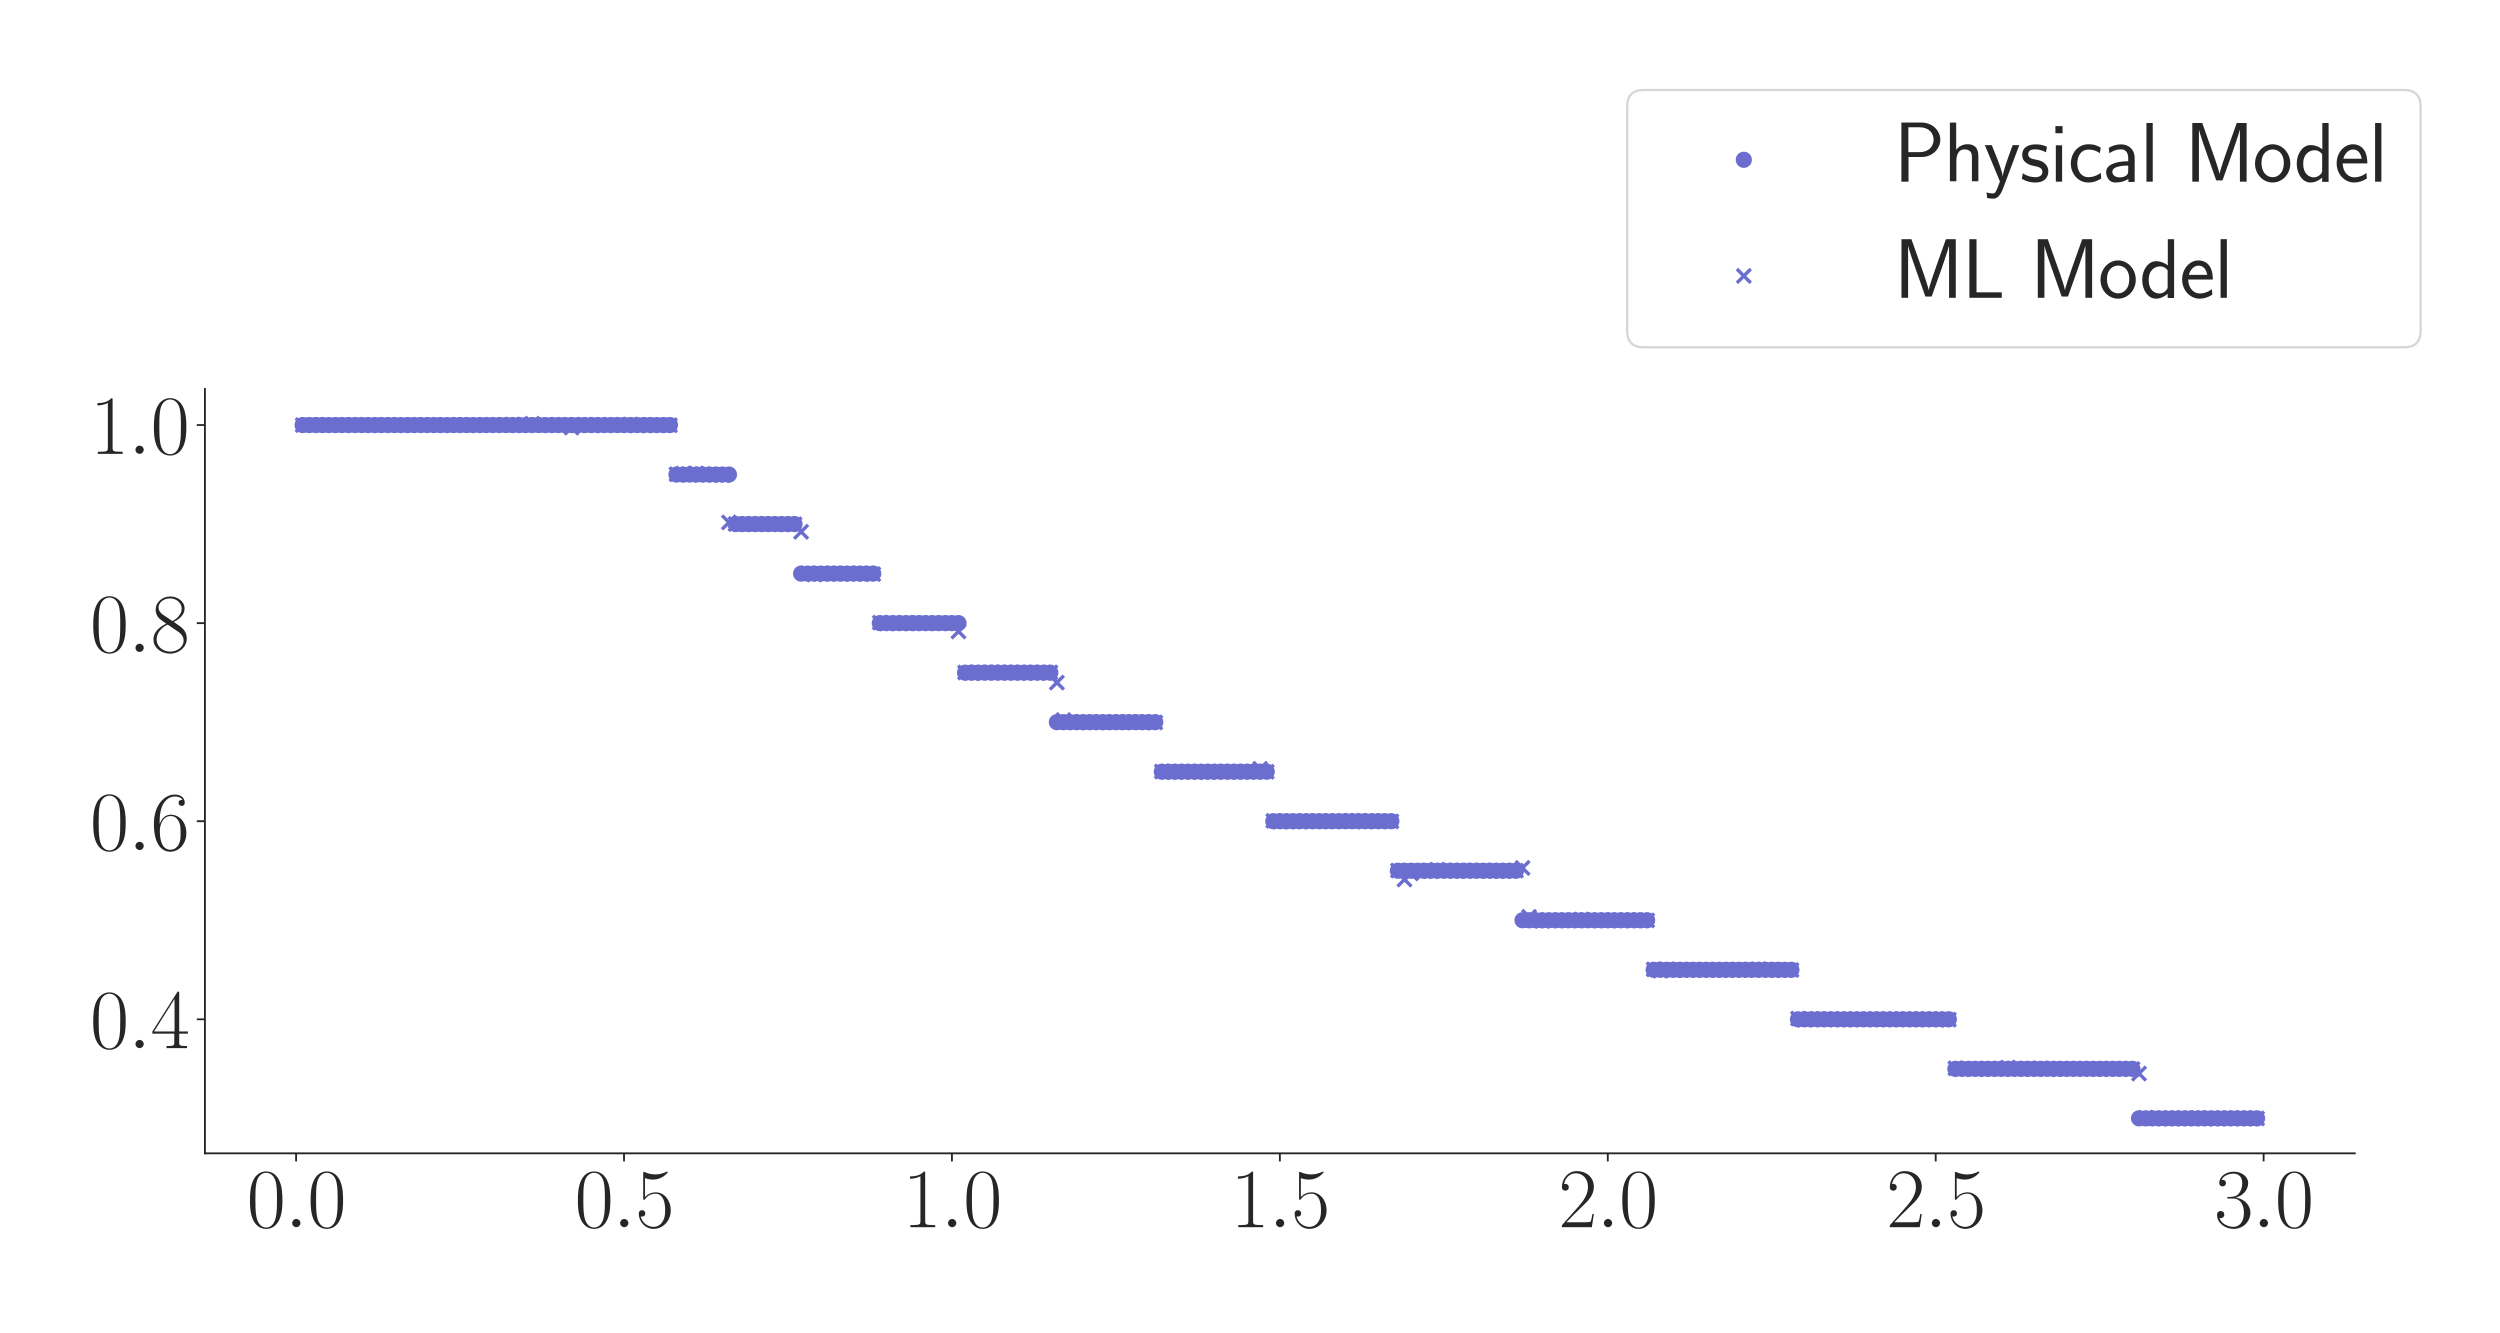 <?xml version="1.0" encoding="utf-8" standalone="no"?>
<!DOCTYPE svg PUBLIC "-//W3C//DTD SVG 1.1//EN"
  "http://www.w3.org/Graphics/SVG/1.1/DTD/svg11.dtd">
<svg xmlns:xlink="http://www.w3.org/1999/xlink" width="1080pt" height="576pt" viewBox="0 0 1080 576" xmlns="http://www.w3.org/2000/svg" version="1.1">
 <defs>
  <style type="text/css">*{stroke-linejoin: round; stroke-linecap: butt}</style>
 </defs>
 <g id="figure_1">
  <g id="patch_1">
   <path d="M 0 576 
L 1080 576 
L 1080 0 
L 0 0 
z
" style="fill: #ffffff"/>
  </g>
  <g id="axes_1">
   <g id="patch_2">
    <path d="M 88.532 498.237 
L 1017.27 498.237 
L 1017.27 168.032 
L 88.532 168.032 
z
" style="fill: #ffffff"/>
   </g>
   <g id="matplotlib.axis_1">
    <g id="xtick_1">
     <g id="line2d_1">
      <defs>
       <path id="m1effa8a9e5" d="M 0 0 
L 0 3.5 
" style="stroke: #262626; stroke-width: 0.8"/>
      </defs>
      <g>
       <use xlink:href="#m1effa8a9e5" x="127.914" y="498.237" style="fill: #262626; stroke: #262626; stroke-width: 0.8"/>
      </g>
     </g>
     <g id="text_1">
      <!-- $\mathdefault{0.0}$ -->
      <g style="fill: #262626" transform="translate(106.588 530.144) scale(0.36 -0.36)">
       <defs>
        <path id="CMR17-30" d="M 2688 2025 
C 2688 2416 2682 3080 2413 3591 
C 2176 4039 1798 4198 1466 4198 
C 1158 4198 768 4058 525 3597 
C 269 3118 243 2524 243 2025 
C 243 1661 250 1106 448 619 
C 723 -39 1216 -128 1466 -128 
C 1760 -128 2208 -7 2470 600 
C 2662 1042 2688 1559 2688 2025 
z
M 1466 -26 
C 1056 -26 813 325 723 812 
C 653 1188 653 1738 653 2096 
C 653 2588 653 2997 736 3387 
C 858 3929 1216 4096 1466 4096 
C 1728 4096 2067 3923 2189 3400 
C 2272 3036 2278 2607 2278 2096 
C 2278 1680 2278 1169 2202 792 
C 2067 95 1690 -26 1466 -26 
z
" transform="scale(0.016)"/>
        <path id="CMMI12-3a" d="M 1178 307 
C 1178 492 1024 619 870 619 
C 685 619 557 466 557 313 
C 557 128 710 0 864 0 
C 1050 0 1178 153 1178 307 
z
" transform="scale(0.016)"/>
       </defs>
       <use xlink:href="#CMR17-30" transform="scale(0.996)"/>
       <use xlink:href="#CMMI12-3a" transform="translate(45.69 0) scale(0.996)"/>
       <use xlink:href="#CMR17-30" transform="translate(72.788 0) scale(0.996)"/>
      </g>
     </g>
    </g>
    <g id="xtick_2">
     <g id="line2d_2">
      <g>
       <use xlink:href="#m1effa8a9e5" x="269.577" y="498.237" style="fill: #262626; stroke: #262626; stroke-width: 0.8"/>
      </g>
     </g>
     <g id="text_2">
      <!-- $\mathdefault{0.5}$ -->
      <g style="fill: #262626" transform="translate(248.25 530.144) scale(0.36 -0.36)">
       <defs>
        <path id="CMR17-35" d="M 730 3692 
C 794 3666 1056 3584 1325 3584 
C 1920 3584 2246 3911 2432 4100 
C 2432 4157 2432 4192 2394 4192 
C 2387 4192 2374 4192 2323 4163 
C 2099 4058 1837 3973 1517 3973 
C 1325 3973 1037 3999 723 4139 
C 653 4171 640 4171 634 4171 
C 602 4171 595 4164 595 4037 
L 595 2203 
C 595 2089 595 2057 659 2057 
C 691 2057 704 2070 736 2114 
C 941 2401 1222 2522 1542 2522 
C 1766 2522 2246 2382 2246 1289 
C 2246 1085 2246 715 2054 421 
C 1894 159 1645 25 1370 25 
C 947 25 518 320 403 814 
C 429 807 480 795 506 795 
C 589 795 749 840 749 1038 
C 749 1210 627 1280 506 1280 
C 358 1280 262 1190 262 1011 
C 262 454 704 -128 1382 -128 
C 2042 -128 2669 440 2669 1264 
C 2669 2030 2170 2624 1549 2624 
C 1222 2624 947 2503 730 2274 
L 730 3692 
z
" transform="scale(0.016)"/>
       </defs>
       <use xlink:href="#CMR17-30" transform="scale(0.996)"/>
       <use xlink:href="#CMMI12-3a" transform="translate(45.69 0) scale(0.996)"/>
       <use xlink:href="#CMR17-35" transform="translate(72.788 0) scale(0.996)"/>
      </g>
     </g>
    </g>
    <g id="xtick_3">
     <g id="line2d_3">
      <g>
       <use xlink:href="#m1effa8a9e5" x="411.239" y="498.237" style="fill: #262626; stroke: #262626; stroke-width: 0.8"/>
      </g>
     </g>
     <g id="text_3">
      <!-- $\mathdefault{1.0}$ -->
      <g style="fill: #262626" transform="translate(389.913 530.144) scale(0.36 -0.36)">
       <defs>
        <path id="CMR17-31" d="M 1702 4058 
C 1702 4192 1696 4192 1606 4192 
C 1357 3916 979 3827 621 3827 
C 602 3827 570 3827 563 3808 
C 557 3795 557 3782 557 3648 
C 755 3648 1088 3686 1344 3839 
L 1344 461 
C 1344 236 1331 160 781 160 
L 589 160 
L 589 0 
C 896 0 1216 0 1523 0 
C 1830 0 2150 0 2458 0 
L 2458 160 
L 2266 160 
C 1715 160 1702 230 1702 458 
L 1702 4058 
z
" transform="scale(0.016)"/>
       </defs>
       <use xlink:href="#CMR17-31" transform="scale(0.996)"/>
       <use xlink:href="#CMMI12-3a" transform="translate(45.69 0) scale(0.996)"/>
       <use xlink:href="#CMR17-30" transform="translate(72.788 0) scale(0.996)"/>
      </g>
     </g>
    </g>
    <g id="xtick_4">
     <g id="line2d_4">
      <g>
       <use xlink:href="#m1effa8a9e5" x="552.901" y="498.237" style="fill: #262626; stroke: #262626; stroke-width: 0.8"/>
      </g>
     </g>
     <g id="text_4">
      <!-- $\mathdefault{1.5}$ -->
      <g style="fill: #262626" transform="translate(531.575 530.144) scale(0.36 -0.36)">
       <use xlink:href="#CMR17-31" transform="scale(0.996)"/>
       <use xlink:href="#CMMI12-3a" transform="translate(45.69 0) scale(0.996)"/>
       <use xlink:href="#CMR17-35" transform="translate(72.788 0) scale(0.996)"/>
      </g>
     </g>
    </g>
    <g id="xtick_5">
     <g id="line2d_5">
      <g>
       <use xlink:href="#m1effa8a9e5" x="694.563" y="498.237" style="fill: #262626; stroke: #262626; stroke-width: 0.8"/>
      </g>
     </g>
     <g id="text_5">
      <!-- $\mathdefault{2.0}$ -->
      <g style="fill: #262626" transform="translate(673.237 530.144) scale(0.36 -0.36)">
       <defs>
        <path id="CMR17-32" d="M 2669 989 
L 2554 989 
C 2490 536 2438 459 2413 420 
C 2381 369 1920 369 1830 369 
L 602 369 
C 832 619 1280 1072 1824 1597 
C 2214 1967 2669 2402 2669 3035 
C 2669 3790 2067 4224 1395 4224 
C 691 4224 262 3604 262 3030 
C 262 2780 448 2748 525 2748 
C 589 2748 781 2787 781 3010 
C 781 3207 614 3264 525 3264 
C 486 3264 448 3258 422 3245 
C 544 3790 915 4058 1306 4058 
C 1862 4058 2227 3617 2227 3035 
C 2227 2479 1901 2000 1536 1584 
L 262 146 
L 262 0 
L 2515 0 
L 2669 989 
z
" transform="scale(0.016)"/>
       </defs>
       <use xlink:href="#CMR17-32" transform="scale(0.996)"/>
       <use xlink:href="#CMMI12-3a" transform="translate(45.69 0) scale(0.996)"/>
       <use xlink:href="#CMR17-30" transform="translate(72.788 0) scale(0.996)"/>
      </g>
     </g>
    </g>
    <g id="xtick_6">
     <g id="line2d_6">
      <g>
       <use xlink:href="#m1effa8a9e5" x="836.226" y="498.237" style="fill: #262626; stroke: #262626; stroke-width: 0.8"/>
      </g>
     </g>
     <g id="text_6">
      <!-- $\mathdefault{2.5}$ -->
      <g style="fill: #262626" transform="translate(814.9 530.144) scale(0.36 -0.36)">
       <use xlink:href="#CMR17-32" transform="scale(0.996)"/>
       <use xlink:href="#CMMI12-3a" transform="translate(45.69 0) scale(0.996)"/>
       <use xlink:href="#CMR17-35" transform="translate(72.788 0) scale(0.996)"/>
      </g>
     </g>
    </g>
    <g id="xtick_7">
     <g id="line2d_7">
      <g>
       <use xlink:href="#m1effa8a9e5" x="977.888" y="498.237" style="fill: #262626; stroke: #262626; stroke-width: 0.8"/>
      </g>
     </g>
     <g id="text_7">
      <!-- $\mathdefault{3.0}$ -->
      <g style="fill: #262626" transform="translate(956.562 530.144) scale(0.36 -0.36)">
       <defs>
        <path id="CMR17-33" d="M 1414 2157 
C 1984 2157 2234 1662 2234 1090 
C 2234 320 1824 25 1453 25 
C 1114 25 563 194 390 693 
C 422 680 454 680 486 680 
C 640 680 755 782 755 948 
C 755 1133 614 1216 486 1216 
C 378 1216 211 1165 211 926 
C 211 335 787 -128 1466 -128 
C 2176 -128 2720 430 2720 1085 
C 2720 1707 2208 2157 1600 2227 
C 2086 2328 2554 2756 2554 3329 
C 2554 3820 2048 4179 1472 4179 
C 890 4179 378 3829 378 3329 
C 378 3110 544 3072 627 3072 
C 762 3072 877 3155 877 3321 
C 877 3486 762 3569 627 3569 
C 602 3569 570 3569 544 3557 
C 730 3959 1235 4032 1459 4032 
C 1683 4032 2106 3925 2106 3320 
C 2106 3143 2080 2828 1862 2550 
C 1670 2304 1453 2304 1242 2284 
C 1210 2284 1062 2269 1037 2269 
C 992 2263 966 2257 966 2208 
C 966 2163 973 2157 1101 2157 
L 1414 2157 
z
" transform="scale(0.016)"/>
       </defs>
       <use xlink:href="#CMR17-33" transform="scale(0.996)"/>
       <use xlink:href="#CMMI12-3a" transform="translate(45.69 0) scale(0.996)"/>
       <use xlink:href="#CMR17-30" transform="translate(72.788 0) scale(0.996)"/>
      </g>
     </g>
    </g>
   </g>
   <g id="matplotlib.axis_2">
    <g id="ytick_1">
     <g id="line2d_8">
      <defs>
       <path id="m1b3a9786a6" d="M 0 0 
L -3.5 0 
" style="stroke: #262626; stroke-width: 0.8"/>
      </defs>
      <g>
       <use xlink:href="#m1b3a9786a6" x="88.532" y="440.34" style="fill: #262626; stroke: #262626; stroke-width: 0.8"/>
      </g>
     </g>
     <g id="text_8">
      <!-- $\mathdefault{0.4}$ -->
      <g style="fill: #262626" transform="translate(38.88 452.793) scale(0.36 -0.36)">
       <defs>
        <path id="CMR17-34" d="M 2150 4122 
C 2150 4256 2144 4256 2029 4256 
L 128 1254 
L 128 1088 
L 1779 1088 
L 1779 457 
C 1779 224 1766 160 1318 160 
L 1197 160 
L 1197 0 
C 1402 0 1747 0 1965 0 
C 2182 0 2528 0 2733 0 
L 2733 160 
L 2611 160 
C 2163 160 2150 224 2150 457 
L 2150 1088 
L 2803 1088 
L 2803 1254 
L 2150 1254 
L 2150 4122 
z
M 1798 3703 
L 1798 1254 
L 256 1254 
L 1798 3703 
z
" transform="scale(0.016)"/>
       </defs>
       <use xlink:href="#CMR17-30" transform="scale(0.996)"/>
       <use xlink:href="#CMMI12-3a" transform="translate(45.69 0) scale(0.996)"/>
       <use xlink:href="#CMR17-34" transform="translate(72.788 0) scale(0.996)"/>
      </g>
     </g>
    </g>
    <g id="ytick_2">
     <g id="line2d_9">
      <g>
       <use xlink:href="#m1b3a9786a6" x="88.532" y="354.765" style="fill: #262626; stroke: #262626; stroke-width: 0.8"/>
      </g>
     </g>
     <g id="text_9">
      <!-- $\mathdefault{0.6}$ -->
      <g style="fill: #262626" transform="translate(38.88 367.219) scale(0.36 -0.36)">
       <defs>
        <path id="CMR17-36" d="M 678 2176 
C 678 3690 1395 4032 1811 4032 
C 1946 4032 2272 4009 2400 3776 
C 2298 3776 2106 3776 2106 3553 
C 2106 3381 2246 3323 2336 3323 
C 2394 3323 2566 3348 2566 3560 
C 2566 3954 2246 4179 1805 4179 
C 1043 4179 243 3390 243 1984 
C 243 253 966 -128 1478 -128 
C 2099 -128 2688 427 2688 1283 
C 2688 2081 2170 2662 1517 2662 
C 1126 2662 838 2407 678 1960 
L 678 2176 
z
M 1478 25 
C 691 25 691 1200 691 1436 
C 691 1896 909 2560 1504 2560 
C 1613 2560 1926 2560 2138 2120 
C 2253 1870 2253 1609 2253 1289 
C 2253 944 2253 690 2118 434 
C 1978 171 1773 25 1478 25 
z
" transform="scale(0.016)"/>
       </defs>
       <use xlink:href="#CMR17-30" transform="scale(0.996)"/>
       <use xlink:href="#CMMI12-3a" transform="translate(45.69 0) scale(0.996)"/>
       <use xlink:href="#CMR17-36" transform="translate(72.788 0) scale(0.996)"/>
      </g>
     </g>
    </g>
    <g id="ytick_3">
     <g id="line2d_10">
      <g>
       <use xlink:href="#m1b3a9786a6" x="88.532" y="269.191" style="fill: #262626; stroke: #262626; stroke-width: 0.8"/>
      </g>
     </g>
     <g id="text_10">
      <!-- $\mathdefault{0.8}$ -->
      <g style="fill: #262626" transform="translate(38.88 281.644) scale(0.36 -0.36)">
       <defs>
        <path id="CMR17-38" d="M 1741 2264 
C 2144 2467 2554 2773 2554 3263 
C 2554 3841 1990 4179 1472 4179 
C 890 4179 378 3759 378 3180 
C 378 3021 416 2747 666 2505 
C 730 2442 998 2251 1171 2130 
C 883 1983 211 1634 211 934 
C 211 279 838 -128 1459 -128 
C 2144 -128 2720 362 2720 1010 
C 2720 1590 2330 1857 2074 2029 
L 1741 2264 
z
M 902 2822 
C 851 2854 595 3051 595 3351 
C 595 3739 998 4032 1459 4032 
C 1965 4032 2336 3676 2336 3262 
C 2336 2669 1670 2331 1638 2331 
C 1632 2331 1626 2331 1574 2370 
L 902 2822 
z
M 2080 1519 
C 2176 1449 2483 1240 2483 851 
C 2483 381 2010 25 1472 25 
C 890 25 448 438 448 940 
C 448 1443 838 1862 1280 2060 
L 2080 1519 
z
" transform="scale(0.016)"/>
       </defs>
       <use xlink:href="#CMR17-30" transform="scale(0.996)"/>
       <use xlink:href="#CMMI12-3a" transform="translate(45.69 0) scale(0.996)"/>
       <use xlink:href="#CMR17-38" transform="translate(72.788 0) scale(0.996)"/>
      </g>
     </g>
    </g>
    <g id="ytick_4">
     <g id="line2d_11">
      <g>
       <use xlink:href="#m1b3a9786a6" x="88.532" y="183.616" style="fill: #262626; stroke: #262626; stroke-width: 0.8"/>
      </g>
     </g>
     <g id="text_11">
      <!-- $\mathdefault{1.0}$ -->
      <g style="fill: #262626" transform="translate(38.88 196.069) scale(0.36 -0.36)">
       <use xlink:href="#CMR17-31" transform="scale(0.996)"/>
       <use xlink:href="#CMMI12-3a" transform="translate(45.69 0) scale(0.996)"/>
       <use xlink:href="#CMR17-30" transform="translate(72.788 0) scale(0.996)"/>
      </g>
     </g>
    </g>
   </g>
   <g id="PathCollection_1">
    <defs>
     <path id="m0f1912a714" d="M 0 3 
C 0.796 3 1.559 2.684 2.121 2.121 
C 2.684 1.559 3 0.796 3 0 
C 3 -0.796 2.684 -1.559 2.121 -2.121 
C 1.559 -2.684 0.796 -3 0 -3 
C -0.796 -3 -1.559 -2.684 -2.121 -2.121 
C -2.684 -1.559 -3 -0.796 -3 0 
C -3 0.796 -2.684 1.559 -2.121 2.121 
C -1.559 2.684 -0.796 3 0 3 
z
" style="stroke: #6b6ecf"/>
    </defs>
    <g clip-path="url(#p1f3e71ca00)">
     <use xlink:href="#m0f1912a714" x="130.747" y="183.616" style="fill: #6b6ecf; stroke: #6b6ecf"/>
     <use xlink:href="#m0f1912a714" x="133.581" y="183.616" style="fill: #6b6ecf; stroke: #6b6ecf"/>
     <use xlink:href="#m0f1912a714" x="136.414" y="183.616" style="fill: #6b6ecf; stroke: #6b6ecf"/>
     <use xlink:href="#m0f1912a714" x="139.247" y="183.616" style="fill: #6b6ecf; stroke: #6b6ecf"/>
     <use xlink:href="#m0f1912a714" x="142.08" y="183.616" style="fill: #6b6ecf; stroke: #6b6ecf"/>
     <use xlink:href="#m0f1912a714" x="144.914" y="183.616" style="fill: #6b6ecf; stroke: #6b6ecf"/>
     <use xlink:href="#m0f1912a714" x="147.747" y="183.616" style="fill: #6b6ecf; stroke: #6b6ecf"/>
     <use xlink:href="#m0f1912a714" x="150.58" y="183.616" style="fill: #6b6ecf; stroke: #6b6ecf"/>
     <use xlink:href="#m0f1912a714" x="153.413" y="183.616" style="fill: #6b6ecf; stroke: #6b6ecf"/>
     <use xlink:href="#m0f1912a714" x="156.247" y="183.616" style="fill: #6b6ecf; stroke: #6b6ecf"/>
     <use xlink:href="#m0f1912a714" x="159.08" y="183.616" style="fill: #6b6ecf; stroke: #6b6ecf"/>
     <use xlink:href="#m0f1912a714" x="161.913" y="183.616" style="fill: #6b6ecf; stroke: #6b6ecf"/>
     <use xlink:href="#m0f1912a714" x="164.746" y="183.616" style="fill: #6b6ecf; stroke: #6b6ecf"/>
     <use xlink:href="#m0f1912a714" x="167.58" y="183.616" style="fill: #6b6ecf; stroke: #6b6ecf"/>
     <use xlink:href="#m0f1912a714" x="170.413" y="183.616" style="fill: #6b6ecf; stroke: #6b6ecf"/>
     <use xlink:href="#m0f1912a714" x="173.246" y="183.616" style="fill: #6b6ecf; stroke: #6b6ecf"/>
     <use xlink:href="#m0f1912a714" x="176.079" y="183.616" style="fill: #6b6ecf; stroke: #6b6ecf"/>
     <use xlink:href="#m0f1912a714" x="178.913" y="183.616" style="fill: #6b6ecf; stroke: #6b6ecf"/>
     <use xlink:href="#m0f1912a714" x="181.746" y="183.616" style="fill: #6b6ecf; stroke: #6b6ecf"/>
     <use xlink:href="#m0f1912a714" x="184.579" y="183.616" style="fill: #6b6ecf; stroke: #6b6ecf"/>
     <use xlink:href="#m0f1912a714" x="187.412" y="183.616" style="fill: #6b6ecf; stroke: #6b6ecf"/>
     <use xlink:href="#m0f1912a714" x="190.246" y="183.616" style="fill: #6b6ecf; stroke: #6b6ecf"/>
     <use xlink:href="#m0f1912a714" x="193.079" y="183.616" style="fill: #6b6ecf; stroke: #6b6ecf"/>
     <use xlink:href="#m0f1912a714" x="195.912" y="183.616" style="fill: #6b6ecf; stroke: #6b6ecf"/>
     <use xlink:href="#m0f1912a714" x="198.745" y="183.616" style="fill: #6b6ecf; stroke: #6b6ecf"/>
     <use xlink:href="#m0f1912a714" x="201.579" y="183.616" style="fill: #6b6ecf; stroke: #6b6ecf"/>
     <use xlink:href="#m0f1912a714" x="204.412" y="183.616" style="fill: #6b6ecf; stroke: #6b6ecf"/>
     <use xlink:href="#m0f1912a714" x="207.245" y="183.616" style="fill: #6b6ecf; stroke: #6b6ecf"/>
     <use xlink:href="#m0f1912a714" x="210.078" y="183.616" style="fill: #6b6ecf; stroke: #6b6ecf"/>
     <use xlink:href="#m0f1912a714" x="212.912" y="183.616" style="fill: #6b6ecf; stroke: #6b6ecf"/>
     <use xlink:href="#m0f1912a714" x="215.745" y="183.616" style="fill: #6b6ecf; stroke: #6b6ecf"/>
     <use xlink:href="#m0f1912a714" x="218.578" y="183.616" style="fill: #6b6ecf; stroke: #6b6ecf"/>
     <use xlink:href="#m0f1912a714" x="221.411" y="183.616" style="fill: #6b6ecf; stroke: #6b6ecf"/>
     <use xlink:href="#m0f1912a714" x="224.245" y="183.616" style="fill: #6b6ecf; stroke: #6b6ecf"/>
     <use xlink:href="#m0f1912a714" x="227.078" y="183.616" style="fill: #6b6ecf; stroke: #6b6ecf"/>
     <use xlink:href="#m0f1912a714" x="229.911" y="183.616" style="fill: #6b6ecf; stroke: #6b6ecf"/>
     <use xlink:href="#m0f1912a714" x="232.744" y="183.616" style="fill: #6b6ecf; stroke: #6b6ecf"/>
     <use xlink:href="#m0f1912a714" x="235.578" y="183.616" style="fill: #6b6ecf; stroke: #6b6ecf"/>
     <use xlink:href="#m0f1912a714" x="238.411" y="183.616" style="fill: #6b6ecf; stroke: #6b6ecf"/>
     <use xlink:href="#m0f1912a714" x="241.244" y="183.616" style="fill: #6b6ecf; stroke: #6b6ecf"/>
     <use xlink:href="#m0f1912a714" x="244.077" y="183.616" style="fill: #6b6ecf; stroke: #6b6ecf"/>
     <use xlink:href="#m0f1912a714" x="246.911" y="183.616" style="fill: #6b6ecf; stroke: #6b6ecf"/>
     <use xlink:href="#m0f1912a714" x="249.744" y="183.616" style="fill: #6b6ecf; stroke: #6b6ecf"/>
     <use xlink:href="#m0f1912a714" x="252.577" y="183.616" style="fill: #6b6ecf; stroke: #6b6ecf"/>
     <use xlink:href="#m0f1912a714" x="255.41" y="183.616" style="fill: #6b6ecf; stroke: #6b6ecf"/>
     <use xlink:href="#m0f1912a714" x="258.244" y="183.616" style="fill: #6b6ecf; stroke: #6b6ecf"/>
     <use xlink:href="#m0f1912a714" x="261.077" y="183.616" style="fill: #6b6ecf; stroke: #6b6ecf"/>
     <use xlink:href="#m0f1912a714" x="263.91" y="183.616" style="fill: #6b6ecf; stroke: #6b6ecf"/>
     <use xlink:href="#m0f1912a714" x="266.743" y="183.616" style="fill: #6b6ecf; stroke: #6b6ecf"/>
     <use xlink:href="#m0f1912a714" x="269.577" y="183.616" style="fill: #6b6ecf; stroke: #6b6ecf"/>
     <use xlink:href="#m0f1912a714" x="272.41" y="183.616" style="fill: #6b6ecf; stroke: #6b6ecf"/>
     <use xlink:href="#m0f1912a714" x="275.243" y="183.616" style="fill: #6b6ecf; stroke: #6b6ecf"/>
     <use xlink:href="#m0f1912a714" x="278.076" y="183.616" style="fill: #6b6ecf; stroke: #6b6ecf"/>
     <use xlink:href="#m0f1912a714" x="280.909" y="183.616" style="fill: #6b6ecf; stroke: #6b6ecf"/>
     <use xlink:href="#m0f1912a714" x="283.743" y="183.616" style="fill: #6b6ecf; stroke: #6b6ecf"/>
     <use xlink:href="#m0f1912a714" x="286.576" y="183.616" style="fill: #6b6ecf; stroke: #6b6ecf"/>
     <use xlink:href="#m0f1912a714" x="289.409" y="183.616" style="fill: #6b6ecf; stroke: #6b6ecf"/>
     <use xlink:href="#m0f1912a714" x="292.242" y="205.01" style="fill: #6b6ecf; stroke: #6b6ecf"/>
     <use xlink:href="#m0f1912a714" x="295.076" y="205.01" style="fill: #6b6ecf; stroke: #6b6ecf"/>
     <use xlink:href="#m0f1912a714" x="297.909" y="205.01" style="fill: #6b6ecf; stroke: #6b6ecf"/>
     <use xlink:href="#m0f1912a714" x="300.742" y="205.01" style="fill: #6b6ecf; stroke: #6b6ecf"/>
     <use xlink:href="#m0f1912a714" x="303.575" y="205.01" style="fill: #6b6ecf; stroke: #6b6ecf"/>
     <use xlink:href="#m0f1912a714" x="306.409" y="205.01" style="fill: #6b6ecf; stroke: #6b6ecf"/>
     <use xlink:href="#m0f1912a714" x="309.242" y="205.01" style="fill: #6b6ecf; stroke: #6b6ecf"/>
     <use xlink:href="#m0f1912a714" x="312.075" y="205.01" style="fill: #6b6ecf; stroke: #6b6ecf"/>
     <use xlink:href="#m0f1912a714" x="314.908" y="205.01" style="fill: #6b6ecf; stroke: #6b6ecf"/>
     <use xlink:href="#m0f1912a714" x="317.742" y="226.403" style="fill: #6b6ecf; stroke: #6b6ecf"/>
     <use xlink:href="#m0f1912a714" x="320.575" y="226.403" style="fill: #6b6ecf; stroke: #6b6ecf"/>
     <use xlink:href="#m0f1912a714" x="323.408" y="226.403" style="fill: #6b6ecf; stroke: #6b6ecf"/>
     <use xlink:href="#m0f1912a714" x="326.241" y="226.403" style="fill: #6b6ecf; stroke: #6b6ecf"/>
     <use xlink:href="#m0f1912a714" x="329.075" y="226.403" style="fill: #6b6ecf; stroke: #6b6ecf"/>
     <use xlink:href="#m0f1912a714" x="331.908" y="226.403" style="fill: #6b6ecf; stroke: #6b6ecf"/>
     <use xlink:href="#m0f1912a714" x="334.741" y="226.403" style="fill: #6b6ecf; stroke: #6b6ecf"/>
     <use xlink:href="#m0f1912a714" x="337.574" y="226.403" style="fill: #6b6ecf; stroke: #6b6ecf"/>
     <use xlink:href="#m0f1912a714" x="340.408" y="226.403" style="fill: #6b6ecf; stroke: #6b6ecf"/>
     <use xlink:href="#m0f1912a714" x="343.241" y="226.403" style="fill: #6b6ecf; stroke: #6b6ecf"/>
     <use xlink:href="#m0f1912a714" x="346.074" y="247.797" style="fill: #6b6ecf; stroke: #6b6ecf"/>
     <use xlink:href="#m0f1912a714" x="348.907" y="247.797" style="fill: #6b6ecf; stroke: #6b6ecf"/>
     <use xlink:href="#m0f1912a714" x="351.741" y="247.797" style="fill: #6b6ecf; stroke: #6b6ecf"/>
     <use xlink:href="#m0f1912a714" x="354.574" y="247.797" style="fill: #6b6ecf; stroke: #6b6ecf"/>
     <use xlink:href="#m0f1912a714" x="357.407" y="247.797" style="fill: #6b6ecf; stroke: #6b6ecf"/>
     <use xlink:href="#m0f1912a714" x="360.24" y="247.797" style="fill: #6b6ecf; stroke: #6b6ecf"/>
     <use xlink:href="#m0f1912a714" x="363.074" y="247.797" style="fill: #6b6ecf; stroke: #6b6ecf"/>
     <use xlink:href="#m0f1912a714" x="365.907" y="247.797" style="fill: #6b6ecf; stroke: #6b6ecf"/>
     <use xlink:href="#m0f1912a714" x="368.74" y="247.797" style="fill: #6b6ecf; stroke: #6b6ecf"/>
     <use xlink:href="#m0f1912a714" x="371.573" y="247.797" style="fill: #6b6ecf; stroke: #6b6ecf"/>
     <use xlink:href="#m0f1912a714" x="374.407" y="247.797" style="fill: #6b6ecf; stroke: #6b6ecf"/>
     <use xlink:href="#m0f1912a714" x="377.24" y="247.797" style="fill: #6b6ecf; stroke: #6b6ecf"/>
     <use xlink:href="#m0f1912a714" x="380.073" y="269.191" style="fill: #6b6ecf; stroke: #6b6ecf"/>
     <use xlink:href="#m0f1912a714" x="382.906" y="269.191" style="fill: #6b6ecf; stroke: #6b6ecf"/>
     <use xlink:href="#m0f1912a714" x="385.74" y="269.191" style="fill: #6b6ecf; stroke: #6b6ecf"/>
     <use xlink:href="#m0f1912a714" x="388.573" y="269.191" style="fill: #6b6ecf; stroke: #6b6ecf"/>
     <use xlink:href="#m0f1912a714" x="391.406" y="269.191" style="fill: #6b6ecf; stroke: #6b6ecf"/>
     <use xlink:href="#m0f1912a714" x="394.239" y="269.191" style="fill: #6b6ecf; stroke: #6b6ecf"/>
     <use xlink:href="#m0f1912a714" x="397.073" y="269.191" style="fill: #6b6ecf; stroke: #6b6ecf"/>
     <use xlink:href="#m0f1912a714" x="399.906" y="269.191" style="fill: #6b6ecf; stroke: #6b6ecf"/>
     <use xlink:href="#m0f1912a714" x="402.739" y="269.191" style="fill: #6b6ecf; stroke: #6b6ecf"/>
     <use xlink:href="#m0f1912a714" x="405.572" y="269.191" style="fill: #6b6ecf; stroke: #6b6ecf"/>
     <use xlink:href="#m0f1912a714" x="408.406" y="269.191" style="fill: #6b6ecf; stroke: #6b6ecf"/>
     <use xlink:href="#m0f1912a714" x="411.239" y="269.191" style="fill: #6b6ecf; stroke: #6b6ecf"/>
     <use xlink:href="#m0f1912a714" x="414.072" y="269.191" style="fill: #6b6ecf; stroke: #6b6ecf"/>
     <use xlink:href="#m0f1912a714" x="416.905" y="290.584" style="fill: #6b6ecf; stroke: #6b6ecf"/>
     <use xlink:href="#m0f1912a714" x="419.739" y="290.584" style="fill: #6b6ecf; stroke: #6b6ecf"/>
     <use xlink:href="#m0f1912a714" x="422.572" y="290.584" style="fill: #6b6ecf; stroke: #6b6ecf"/>
     <use xlink:href="#m0f1912a714" x="425.405" y="290.584" style="fill: #6b6ecf; stroke: #6b6ecf"/>
     <use xlink:href="#m0f1912a714" x="428.238" y="290.584" style="fill: #6b6ecf; stroke: #6b6ecf"/>
     <use xlink:href="#m0f1912a714" x="431.072" y="290.584" style="fill: #6b6ecf; stroke: #6b6ecf"/>
     <use xlink:href="#m0f1912a714" x="433.905" y="290.584" style="fill: #6b6ecf; stroke: #6b6ecf"/>
     <use xlink:href="#m0f1912a714" x="436.738" y="290.584" style="fill: #6b6ecf; stroke: #6b6ecf"/>
     <use xlink:href="#m0f1912a714" x="439.571" y="290.584" style="fill: #6b6ecf; stroke: #6b6ecf"/>
     <use xlink:href="#m0f1912a714" x="442.404" y="290.584" style="fill: #6b6ecf; stroke: #6b6ecf"/>
     <use xlink:href="#m0f1912a714" x="445.238" y="290.584" style="fill: #6b6ecf; stroke: #6b6ecf"/>
     <use xlink:href="#m0f1912a714" x="448.071" y="290.584" style="fill: #6b6ecf; stroke: #6b6ecf"/>
     <use xlink:href="#m0f1912a714" x="450.904" y="290.584" style="fill: #6b6ecf; stroke: #6b6ecf"/>
     <use xlink:href="#m0f1912a714" x="453.737" y="290.584" style="fill: #6b6ecf; stroke: #6b6ecf"/>
     <use xlink:href="#m0f1912a714" x="456.571" y="311.978" style="fill: #6b6ecf; stroke: #6b6ecf"/>
     <use xlink:href="#m0f1912a714" x="459.404" y="311.978" style="fill: #6b6ecf; stroke: #6b6ecf"/>
     <use xlink:href="#m0f1912a714" x="462.237" y="311.978" style="fill: #6b6ecf; stroke: #6b6ecf"/>
     <use xlink:href="#m0f1912a714" x="465.07" y="311.978" style="fill: #6b6ecf; stroke: #6b6ecf"/>
     <use xlink:href="#m0f1912a714" x="467.904" y="311.978" style="fill: #6b6ecf; stroke: #6b6ecf"/>
     <use xlink:href="#m0f1912a714" x="470.737" y="311.978" style="fill: #6b6ecf; stroke: #6b6ecf"/>
     <use xlink:href="#m0f1912a714" x="473.57" y="311.978" style="fill: #6b6ecf; stroke: #6b6ecf"/>
     <use xlink:href="#m0f1912a714" x="476.403" y="311.978" style="fill: #6b6ecf; stroke: #6b6ecf"/>
     <use xlink:href="#m0f1912a714" x="479.237" y="311.978" style="fill: #6b6ecf; stroke: #6b6ecf"/>
     <use xlink:href="#m0f1912a714" x="482.07" y="311.978" style="fill: #6b6ecf; stroke: #6b6ecf"/>
     <use xlink:href="#m0f1912a714" x="484.903" y="311.978" style="fill: #6b6ecf; stroke: #6b6ecf"/>
     <use xlink:href="#m0f1912a714" x="487.736" y="311.978" style="fill: #6b6ecf; stroke: #6b6ecf"/>
     <use xlink:href="#m0f1912a714" x="490.57" y="311.978" style="fill: #6b6ecf; stroke: #6b6ecf"/>
     <use xlink:href="#m0f1912a714" x="493.403" y="311.978" style="fill: #6b6ecf; stroke: #6b6ecf"/>
     <use xlink:href="#m0f1912a714" x="496.236" y="311.978" style="fill: #6b6ecf; stroke: #6b6ecf"/>
     <use xlink:href="#m0f1912a714" x="499.069" y="311.978" style="fill: #6b6ecf; stroke: #6b6ecf"/>
     <use xlink:href="#m0f1912a714" x="501.903" y="333.372" style="fill: #6b6ecf; stroke: #6b6ecf"/>
     <use xlink:href="#m0f1912a714" x="504.736" y="333.372" style="fill: #6b6ecf; stroke: #6b6ecf"/>
     <use xlink:href="#m0f1912a714" x="507.569" y="333.372" style="fill: #6b6ecf; stroke: #6b6ecf"/>
     <use xlink:href="#m0f1912a714" x="510.402" y="333.372" style="fill: #6b6ecf; stroke: #6b6ecf"/>
     <use xlink:href="#m0f1912a714" x="513.236" y="333.372" style="fill: #6b6ecf; stroke: #6b6ecf"/>
     <use xlink:href="#m0f1912a714" x="516.069" y="333.372" style="fill: #6b6ecf; stroke: #6b6ecf"/>
     <use xlink:href="#m0f1912a714" x="518.902" y="333.372" style="fill: #6b6ecf; stroke: #6b6ecf"/>
     <use xlink:href="#m0f1912a714" x="521.735" y="333.372" style="fill: #6b6ecf; stroke: #6b6ecf"/>
     <use xlink:href="#m0f1912a714" x="524.569" y="333.372" style="fill: #6b6ecf; stroke: #6b6ecf"/>
     <use xlink:href="#m0f1912a714" x="527.402" y="333.372" style="fill: #6b6ecf; stroke: #6b6ecf"/>
     <use xlink:href="#m0f1912a714" x="530.235" y="333.372" style="fill: #6b6ecf; stroke: #6b6ecf"/>
     <use xlink:href="#m0f1912a714" x="533.068" y="333.372" style="fill: #6b6ecf; stroke: #6b6ecf"/>
     <use xlink:href="#m0f1912a714" x="535.902" y="333.372" style="fill: #6b6ecf; stroke: #6b6ecf"/>
     <use xlink:href="#m0f1912a714" x="538.735" y="333.372" style="fill: #6b6ecf; stroke: #6b6ecf"/>
     <use xlink:href="#m0f1912a714" x="541.568" y="333.372" style="fill: #6b6ecf; stroke: #6b6ecf"/>
     <use xlink:href="#m0f1912a714" x="544.401" y="333.372" style="fill: #6b6ecf; stroke: #6b6ecf"/>
     <use xlink:href="#m0f1912a714" x="547.235" y="333.372" style="fill: #6b6ecf; stroke: #6b6ecf"/>
     <use xlink:href="#m0f1912a714" x="550.068" y="354.765" style="fill: #6b6ecf; stroke: #6b6ecf"/>
     <use xlink:href="#m0f1912a714" x="552.901" y="354.765" style="fill: #6b6ecf; stroke: #6b6ecf"/>
     <use xlink:href="#m0f1912a714" x="555.734" y="354.765" style="fill: #6b6ecf; stroke: #6b6ecf"/>
     <use xlink:href="#m0f1912a714" x="558.568" y="354.765" style="fill: #6b6ecf; stroke: #6b6ecf"/>
     <use xlink:href="#m0f1912a714" x="561.401" y="354.765" style="fill: #6b6ecf; stroke: #6b6ecf"/>
     <use xlink:href="#m0f1912a714" x="564.234" y="354.765" style="fill: #6b6ecf; stroke: #6b6ecf"/>
     <use xlink:href="#m0f1912a714" x="567.067" y="354.765" style="fill: #6b6ecf; stroke: #6b6ecf"/>
     <use xlink:href="#m0f1912a714" x="569.901" y="354.765" style="fill: #6b6ecf; stroke: #6b6ecf"/>
     <use xlink:href="#m0f1912a714" x="572.734" y="354.765" style="fill: #6b6ecf; stroke: #6b6ecf"/>
     <use xlink:href="#m0f1912a714" x="575.567" y="354.765" style="fill: #6b6ecf; stroke: #6b6ecf"/>
     <use xlink:href="#m0f1912a714" x="578.4" y="354.765" style="fill: #6b6ecf; stroke: #6b6ecf"/>
     <use xlink:href="#m0f1912a714" x="581.234" y="354.765" style="fill: #6b6ecf; stroke: #6b6ecf"/>
     <use xlink:href="#m0f1912a714" x="584.067" y="354.765" style="fill: #6b6ecf; stroke: #6b6ecf"/>
     <use xlink:href="#m0f1912a714" x="586.9" y="354.765" style="fill: #6b6ecf; stroke: #6b6ecf"/>
     <use xlink:href="#m0f1912a714" x="589.733" y="354.765" style="fill: #6b6ecf; stroke: #6b6ecf"/>
     <use xlink:href="#m0f1912a714" x="592.567" y="354.765" style="fill: #6b6ecf; stroke: #6b6ecf"/>
     <use xlink:href="#m0f1912a714" x="595.4" y="354.765" style="fill: #6b6ecf; stroke: #6b6ecf"/>
     <use xlink:href="#m0f1912a714" x="598.233" y="354.765" style="fill: #6b6ecf; stroke: #6b6ecf"/>
     <use xlink:href="#m0f1912a714" x="601.066" y="354.765" style="fill: #6b6ecf; stroke: #6b6ecf"/>
     <use xlink:href="#m0f1912a714" x="603.899" y="376.159" style="fill: #6b6ecf; stroke: #6b6ecf"/>
     <use xlink:href="#m0f1912a714" x="606.733" y="376.159" style="fill: #6b6ecf; stroke: #6b6ecf"/>
     <use xlink:href="#m0f1912a714" x="609.566" y="376.159" style="fill: #6b6ecf; stroke: #6b6ecf"/>
     <use xlink:href="#m0f1912a714" x="612.399" y="376.159" style="fill: #6b6ecf; stroke: #6b6ecf"/>
     <use xlink:href="#m0f1912a714" x="615.232" y="376.159" style="fill: #6b6ecf; stroke: #6b6ecf"/>
     <use xlink:href="#m0f1912a714" x="618.066" y="376.159" style="fill: #6b6ecf; stroke: #6b6ecf"/>
     <use xlink:href="#m0f1912a714" x="620.899" y="376.159" style="fill: #6b6ecf; stroke: #6b6ecf"/>
     <use xlink:href="#m0f1912a714" x="623.732" y="376.159" style="fill: #6b6ecf; stroke: #6b6ecf"/>
     <use xlink:href="#m0f1912a714" x="626.565" y="376.159" style="fill: #6b6ecf; stroke: #6b6ecf"/>
     <use xlink:href="#m0f1912a714" x="629.399" y="376.159" style="fill: #6b6ecf; stroke: #6b6ecf"/>
     <use xlink:href="#m0f1912a714" x="632.232" y="376.159" style="fill: #6b6ecf; stroke: #6b6ecf"/>
     <use xlink:href="#m0f1912a714" x="635.065" y="376.159" style="fill: #6b6ecf; stroke: #6b6ecf"/>
     <use xlink:href="#m0f1912a714" x="637.898" y="376.159" style="fill: #6b6ecf; stroke: #6b6ecf"/>
     <use xlink:href="#m0f1912a714" x="640.732" y="376.159" style="fill: #6b6ecf; stroke: #6b6ecf"/>
     <use xlink:href="#m0f1912a714" x="643.565" y="376.159" style="fill: #6b6ecf; stroke: #6b6ecf"/>
     <use xlink:href="#m0f1912a714" x="646.398" y="376.159" style="fill: #6b6ecf; stroke: #6b6ecf"/>
     <use xlink:href="#m0f1912a714" x="649.231" y="376.159" style="fill: #6b6ecf; stroke: #6b6ecf"/>
     <use xlink:href="#m0f1912a714" x="652.065" y="376.159" style="fill: #6b6ecf; stroke: #6b6ecf"/>
     <use xlink:href="#m0f1912a714" x="654.898" y="376.159" style="fill: #6b6ecf; stroke: #6b6ecf"/>
     <use xlink:href="#m0f1912a714" x="657.731" y="397.553" style="fill: #6b6ecf; stroke: #6b6ecf"/>
     <use xlink:href="#m0f1912a714" x="660.564" y="397.553" style="fill: #6b6ecf; stroke: #6b6ecf"/>
     <use xlink:href="#m0f1912a714" x="663.398" y="397.553" style="fill: #6b6ecf; stroke: #6b6ecf"/>
     <use xlink:href="#m0f1912a714" x="666.231" y="397.553" style="fill: #6b6ecf; stroke: #6b6ecf"/>
     <use xlink:href="#m0f1912a714" x="669.064" y="397.553" style="fill: #6b6ecf; stroke: #6b6ecf"/>
     <use xlink:href="#m0f1912a714" x="671.897" y="397.553" style="fill: #6b6ecf; stroke: #6b6ecf"/>
     <use xlink:href="#m0f1912a714" x="674.731" y="397.553" style="fill: #6b6ecf; stroke: #6b6ecf"/>
     <use xlink:href="#m0f1912a714" x="677.564" y="397.553" style="fill: #6b6ecf; stroke: #6b6ecf"/>
     <use xlink:href="#m0f1912a714" x="680.397" y="397.553" style="fill: #6b6ecf; stroke: #6b6ecf"/>
     <use xlink:href="#m0f1912a714" x="683.23" y="397.553" style="fill: #6b6ecf; stroke: #6b6ecf"/>
     <use xlink:href="#m0f1912a714" x="686.064" y="397.553" style="fill: #6b6ecf; stroke: #6b6ecf"/>
     <use xlink:href="#m0f1912a714" x="688.897" y="397.553" style="fill: #6b6ecf; stroke: #6b6ecf"/>
     <use xlink:href="#m0f1912a714" x="691.73" y="397.553" style="fill: #6b6ecf; stroke: #6b6ecf"/>
     <use xlink:href="#m0f1912a714" x="694.563" y="397.553" style="fill: #6b6ecf; stroke: #6b6ecf"/>
     <use xlink:href="#m0f1912a714" x="697.397" y="397.553" style="fill: #6b6ecf; stroke: #6b6ecf"/>
     <use xlink:href="#m0f1912a714" x="700.23" y="397.553" style="fill: #6b6ecf; stroke: #6b6ecf"/>
     <use xlink:href="#m0f1912a714" x="703.063" y="397.553" style="fill: #6b6ecf; stroke: #6b6ecf"/>
     <use xlink:href="#m0f1912a714" x="705.896" y="397.553" style="fill: #6b6ecf; stroke: #6b6ecf"/>
     <use xlink:href="#m0f1912a714" x="708.73" y="397.553" style="fill: #6b6ecf; stroke: #6b6ecf"/>
     <use xlink:href="#m0f1912a714" x="711.563" y="397.553" style="fill: #6b6ecf; stroke: #6b6ecf"/>
     <use xlink:href="#m0f1912a714" x="714.396" y="418.946" style="fill: #6b6ecf; stroke: #6b6ecf"/>
     <use xlink:href="#m0f1912a714" x="717.229" y="418.946" style="fill: #6b6ecf; stroke: #6b6ecf"/>
     <use xlink:href="#m0f1912a714" x="720.063" y="418.946" style="fill: #6b6ecf; stroke: #6b6ecf"/>
     <use xlink:href="#m0f1912a714" x="722.896" y="418.946" style="fill: #6b6ecf; stroke: #6b6ecf"/>
     <use xlink:href="#m0f1912a714" x="725.729" y="418.946" style="fill: #6b6ecf; stroke: #6b6ecf"/>
     <use xlink:href="#m0f1912a714" x="728.562" y="418.946" style="fill: #6b6ecf; stroke: #6b6ecf"/>
     <use xlink:href="#m0f1912a714" x="731.396" y="418.946" style="fill: #6b6ecf; stroke: #6b6ecf"/>
     <use xlink:href="#m0f1912a714" x="734.229" y="418.946" style="fill: #6b6ecf; stroke: #6b6ecf"/>
     <use xlink:href="#m0f1912a714" x="737.062" y="418.946" style="fill: #6b6ecf; stroke: #6b6ecf"/>
     <use xlink:href="#m0f1912a714" x="739.895" y="418.946" style="fill: #6b6ecf; stroke: #6b6ecf"/>
     <use xlink:href="#m0f1912a714" x="742.729" y="418.946" style="fill: #6b6ecf; stroke: #6b6ecf"/>
     <use xlink:href="#m0f1912a714" x="745.562" y="418.946" style="fill: #6b6ecf; stroke: #6b6ecf"/>
     <use xlink:href="#m0f1912a714" x="748.395" y="418.946" style="fill: #6b6ecf; stroke: #6b6ecf"/>
     <use xlink:href="#m0f1912a714" x="751.228" y="418.946" style="fill: #6b6ecf; stroke: #6b6ecf"/>
     <use xlink:href="#m0f1912a714" x="754.061" y="418.946" style="fill: #6b6ecf; stroke: #6b6ecf"/>
     <use xlink:href="#m0f1912a714" x="756.895" y="418.946" style="fill: #6b6ecf; stroke: #6b6ecf"/>
     <use xlink:href="#m0f1912a714" x="759.728" y="418.946" style="fill: #6b6ecf; stroke: #6b6ecf"/>
     <use xlink:href="#m0f1912a714" x="762.561" y="418.946" style="fill: #6b6ecf; stroke: #6b6ecf"/>
     <use xlink:href="#m0f1912a714" x="765.394" y="418.946" style="fill: #6b6ecf; stroke: #6b6ecf"/>
     <use xlink:href="#m0f1912a714" x="768.228" y="418.946" style="fill: #6b6ecf; stroke: #6b6ecf"/>
     <use xlink:href="#m0f1912a714" x="771.061" y="418.946" style="fill: #6b6ecf; stroke: #6b6ecf"/>
     <use xlink:href="#m0f1912a714" x="773.894" y="418.946" style="fill: #6b6ecf; stroke: #6b6ecf"/>
     <use xlink:href="#m0f1912a714" x="776.727" y="440.34" style="fill: #6b6ecf; stroke: #6b6ecf"/>
     <use xlink:href="#m0f1912a714" x="779.561" y="440.34" style="fill: #6b6ecf; stroke: #6b6ecf"/>
     <use xlink:href="#m0f1912a714" x="782.394" y="440.34" style="fill: #6b6ecf; stroke: #6b6ecf"/>
     <use xlink:href="#m0f1912a714" x="785.227" y="440.34" style="fill: #6b6ecf; stroke: #6b6ecf"/>
     <use xlink:href="#m0f1912a714" x="788.06" y="440.34" style="fill: #6b6ecf; stroke: #6b6ecf"/>
     <use xlink:href="#m0f1912a714" x="790.894" y="440.34" style="fill: #6b6ecf; stroke: #6b6ecf"/>
     <use xlink:href="#m0f1912a714" x="793.727" y="440.34" style="fill: #6b6ecf; stroke: #6b6ecf"/>
     <use xlink:href="#m0f1912a714" x="796.56" y="440.34" style="fill: #6b6ecf; stroke: #6b6ecf"/>
     <use xlink:href="#m0f1912a714" x="799.393" y="440.34" style="fill: #6b6ecf; stroke: #6b6ecf"/>
     <use xlink:href="#m0f1912a714" x="802.227" y="440.34" style="fill: #6b6ecf; stroke: #6b6ecf"/>
     <use xlink:href="#m0f1912a714" x="805.06" y="440.34" style="fill: #6b6ecf; stroke: #6b6ecf"/>
     <use xlink:href="#m0f1912a714" x="807.893" y="440.34" style="fill: #6b6ecf; stroke: #6b6ecf"/>
     <use xlink:href="#m0f1912a714" x="810.726" y="440.34" style="fill: #6b6ecf; stroke: #6b6ecf"/>
     <use xlink:href="#m0f1912a714" x="813.56" y="440.34" style="fill: #6b6ecf; stroke: #6b6ecf"/>
     <use xlink:href="#m0f1912a714" x="816.393" y="440.34" style="fill: #6b6ecf; stroke: #6b6ecf"/>
     <use xlink:href="#m0f1912a714" x="819.226" y="440.34" style="fill: #6b6ecf; stroke: #6b6ecf"/>
     <use xlink:href="#m0f1912a714" x="822.059" y="440.34" style="fill: #6b6ecf; stroke: #6b6ecf"/>
     <use xlink:href="#m0f1912a714" x="824.893" y="440.34" style="fill: #6b6ecf; stroke: #6b6ecf"/>
     <use xlink:href="#m0f1912a714" x="827.726" y="440.34" style="fill: #6b6ecf; stroke: #6b6ecf"/>
     <use xlink:href="#m0f1912a714" x="830.559" y="440.34" style="fill: #6b6ecf; stroke: #6b6ecf"/>
     <use xlink:href="#m0f1912a714" x="833.392" y="440.34" style="fill: #6b6ecf; stroke: #6b6ecf"/>
     <use xlink:href="#m0f1912a714" x="836.226" y="440.34" style="fill: #6b6ecf; stroke: #6b6ecf"/>
     <use xlink:href="#m0f1912a714" x="839.059" y="440.34" style="fill: #6b6ecf; stroke: #6b6ecf"/>
     <use xlink:href="#m0f1912a714" x="841.892" y="440.34" style="fill: #6b6ecf; stroke: #6b6ecf"/>
     <use xlink:href="#m0f1912a714" x="844.725" y="461.734" style="fill: #6b6ecf; stroke: #6b6ecf"/>
     <use xlink:href="#m0f1912a714" x="847.559" y="461.734" style="fill: #6b6ecf; stroke: #6b6ecf"/>
     <use xlink:href="#m0f1912a714" x="850.392" y="461.734" style="fill: #6b6ecf; stroke: #6b6ecf"/>
     <use xlink:href="#m0f1912a714" x="853.225" y="461.734" style="fill: #6b6ecf; stroke: #6b6ecf"/>
     <use xlink:href="#m0f1912a714" x="856.058" y="461.734" style="fill: #6b6ecf; stroke: #6b6ecf"/>
     <use xlink:href="#m0f1912a714" x="858.892" y="461.734" style="fill: #6b6ecf; stroke: #6b6ecf"/>
     <use xlink:href="#m0f1912a714" x="861.725" y="461.734" style="fill: #6b6ecf; stroke: #6b6ecf"/>
     <use xlink:href="#m0f1912a714" x="864.558" y="461.734" style="fill: #6b6ecf; stroke: #6b6ecf"/>
     <use xlink:href="#m0f1912a714" x="867.391" y="461.734" style="fill: #6b6ecf; stroke: #6b6ecf"/>
     <use xlink:href="#m0f1912a714" x="870.225" y="461.734" style="fill: #6b6ecf; stroke: #6b6ecf"/>
     <use xlink:href="#m0f1912a714" x="873.058" y="461.734" style="fill: #6b6ecf; stroke: #6b6ecf"/>
     <use xlink:href="#m0f1912a714" x="875.891" y="461.734" style="fill: #6b6ecf; stroke: #6b6ecf"/>
     <use xlink:href="#m0f1912a714" x="878.724" y="461.734" style="fill: #6b6ecf; stroke: #6b6ecf"/>
     <use xlink:href="#m0f1912a714" x="881.558" y="461.734" style="fill: #6b6ecf; stroke: #6b6ecf"/>
     <use xlink:href="#m0f1912a714" x="884.391" y="461.734" style="fill: #6b6ecf; stroke: #6b6ecf"/>
     <use xlink:href="#m0f1912a714" x="887.224" y="461.734" style="fill: #6b6ecf; stroke: #6b6ecf"/>
     <use xlink:href="#m0f1912a714" x="890.057" y="461.734" style="fill: #6b6ecf; stroke: #6b6ecf"/>
     <use xlink:href="#m0f1912a714" x="892.891" y="461.734" style="fill: #6b6ecf; stroke: #6b6ecf"/>
     <use xlink:href="#m0f1912a714" x="895.724" y="461.734" style="fill: #6b6ecf; stroke: #6b6ecf"/>
     <use xlink:href="#m0f1912a714" x="898.557" y="461.734" style="fill: #6b6ecf; stroke: #6b6ecf"/>
     <use xlink:href="#m0f1912a714" x="901.39" y="461.734" style="fill: #6b6ecf; stroke: #6b6ecf"/>
     <use xlink:href="#m0f1912a714" x="904.224" y="461.734" style="fill: #6b6ecf; stroke: #6b6ecf"/>
     <use xlink:href="#m0f1912a714" x="907.057" y="461.734" style="fill: #6b6ecf; stroke: #6b6ecf"/>
     <use xlink:href="#m0f1912a714" x="909.89" y="461.734" style="fill: #6b6ecf; stroke: #6b6ecf"/>
     <use xlink:href="#m0f1912a714" x="912.723" y="461.734" style="fill: #6b6ecf; stroke: #6b6ecf"/>
     <use xlink:href="#m0f1912a714" x="915.556" y="461.734" style="fill: #6b6ecf; stroke: #6b6ecf"/>
     <use xlink:href="#m0f1912a714" x="918.39" y="461.734" style="fill: #6b6ecf; stroke: #6b6ecf"/>
     <use xlink:href="#m0f1912a714" x="921.223" y="461.734" style="fill: #6b6ecf; stroke: #6b6ecf"/>
     <use xlink:href="#m0f1912a714" x="924.056" y="483.127" style="fill: #6b6ecf; stroke: #6b6ecf"/>
     <use xlink:href="#m0f1912a714" x="926.889" y="483.127" style="fill: #6b6ecf; stroke: #6b6ecf"/>
     <use xlink:href="#m0f1912a714" x="929.723" y="483.127" style="fill: #6b6ecf; stroke: #6b6ecf"/>
     <use xlink:href="#m0f1912a714" x="932.556" y="483.127" style="fill: #6b6ecf; stroke: #6b6ecf"/>
     <use xlink:href="#m0f1912a714" x="935.389" y="483.127" style="fill: #6b6ecf; stroke: #6b6ecf"/>
     <use xlink:href="#m0f1912a714" x="938.222" y="483.127" style="fill: #6b6ecf; stroke: #6b6ecf"/>
     <use xlink:href="#m0f1912a714" x="941.056" y="483.127" style="fill: #6b6ecf; stroke: #6b6ecf"/>
     <use xlink:href="#m0f1912a714" x="943.889" y="483.127" style="fill: #6b6ecf; stroke: #6b6ecf"/>
     <use xlink:href="#m0f1912a714" x="946.722" y="483.127" style="fill: #6b6ecf; stroke: #6b6ecf"/>
     <use xlink:href="#m0f1912a714" x="949.555" y="483.127" style="fill: #6b6ecf; stroke: #6b6ecf"/>
     <use xlink:href="#m0f1912a714" x="952.389" y="483.127" style="fill: #6b6ecf; stroke: #6b6ecf"/>
     <use xlink:href="#m0f1912a714" x="955.222" y="483.127" style="fill: #6b6ecf; stroke: #6b6ecf"/>
     <use xlink:href="#m0f1912a714" x="958.055" y="483.127" style="fill: #6b6ecf; stroke: #6b6ecf"/>
     <use xlink:href="#m0f1912a714" x="960.888" y="483.127" style="fill: #6b6ecf; stroke: #6b6ecf"/>
     <use xlink:href="#m0f1912a714" x="963.722" y="483.127" style="fill: #6b6ecf; stroke: #6b6ecf"/>
     <use xlink:href="#m0f1912a714" x="966.555" y="483.127" style="fill: #6b6ecf; stroke: #6b6ecf"/>
     <use xlink:href="#m0f1912a714" x="969.388" y="483.127" style="fill: #6b6ecf; stroke: #6b6ecf"/>
     <use xlink:href="#m0f1912a714" x="972.221" y="483.127" style="fill: #6b6ecf; stroke: #6b6ecf"/>
     <use xlink:href="#m0f1912a714" x="975.055" y="483.127" style="fill: #6b6ecf; stroke: #6b6ecf"/>
    </g>
   </g>
   <g id="PathCollection_2">
    <defs>
     <path id="m17b50d0f96" d="M -3 3 
L 3 -3 
M -3 -3 
L 3 3 
" style="stroke: #6b6ecf; stroke-width: 1.5"/>
    </defs>
    <g clip-path="url(#p1f3e71ca00)">
     <use xlink:href="#m17b50d0f96" x="130.747" y="183.616" style="fill: #6b6ecf; stroke: #6b6ecf; stroke-width: 1.5"/>
     <use xlink:href="#m17b50d0f96" x="133.581" y="183.616" style="fill: #6b6ecf; stroke: #6b6ecf; stroke-width: 1.5"/>
     <use xlink:href="#m17b50d0f96" x="136.414" y="183.616" style="fill: #6b6ecf; stroke: #6b6ecf; stroke-width: 1.5"/>
     <use xlink:href="#m17b50d0f96" x="139.247" y="183.616" style="fill: #6b6ecf; stroke: #6b6ecf; stroke-width: 1.5"/>
     <use xlink:href="#m17b50d0f96" x="142.08" y="183.616" style="fill: #6b6ecf; stroke: #6b6ecf; stroke-width: 1.5"/>
     <use xlink:href="#m17b50d0f96" x="144.914" y="183.616" style="fill: #6b6ecf; stroke: #6b6ecf; stroke-width: 1.5"/>
     <use xlink:href="#m17b50d0f96" x="147.747" y="183.616" style="fill: #6b6ecf; stroke: #6b6ecf; stroke-width: 1.5"/>
     <use xlink:href="#m17b50d0f96" x="150.58" y="183.616" style="fill: #6b6ecf; stroke: #6b6ecf; stroke-width: 1.5"/>
     <use xlink:href="#m17b50d0f96" x="153.413" y="183.616" style="fill: #6b6ecf; stroke: #6b6ecf; stroke-width: 1.5"/>
     <use xlink:href="#m17b50d0f96" x="156.247" y="183.616" style="fill: #6b6ecf; stroke: #6b6ecf; stroke-width: 1.5"/>
     <use xlink:href="#m17b50d0f96" x="159.08" y="183.616" style="fill: #6b6ecf; stroke: #6b6ecf; stroke-width: 1.5"/>
     <use xlink:href="#m17b50d0f96" x="161.913" y="183.616" style="fill: #6b6ecf; stroke: #6b6ecf; stroke-width: 1.5"/>
     <use xlink:href="#m17b50d0f96" x="164.746" y="183.616" style="fill: #6b6ecf; stroke: #6b6ecf; stroke-width: 1.5"/>
     <use xlink:href="#m17b50d0f96" x="167.58" y="183.616" style="fill: #6b6ecf; stroke: #6b6ecf; stroke-width: 1.5"/>
     <use xlink:href="#m17b50d0f96" x="170.413" y="183.616" style="fill: #6b6ecf; stroke: #6b6ecf; stroke-width: 1.5"/>
     <use xlink:href="#m17b50d0f96" x="173.246" y="183.616" style="fill: #6b6ecf; stroke: #6b6ecf; stroke-width: 1.5"/>
     <use xlink:href="#m17b50d0f96" x="176.079" y="183.616" style="fill: #6b6ecf; stroke: #6b6ecf; stroke-width: 1.5"/>
     <use xlink:href="#m17b50d0f96" x="178.913" y="183.616" style="fill: #6b6ecf; stroke: #6b6ecf; stroke-width: 1.5"/>
     <use xlink:href="#m17b50d0f96" x="181.746" y="183.616" style="fill: #6b6ecf; stroke: #6b6ecf; stroke-width: 1.5"/>
     <use xlink:href="#m17b50d0f96" x="184.579" y="183.616" style="fill: #6b6ecf; stroke: #6b6ecf; stroke-width: 1.5"/>
     <use xlink:href="#m17b50d0f96" x="187.412" y="183.616" style="fill: #6b6ecf; stroke: #6b6ecf; stroke-width: 1.5"/>
     <use xlink:href="#m17b50d0f96" x="190.246" y="183.616" style="fill: #6b6ecf; stroke: #6b6ecf; stroke-width: 1.5"/>
     <use xlink:href="#m17b50d0f96" x="193.079" y="183.616" style="fill: #6b6ecf; stroke: #6b6ecf; stroke-width: 1.5"/>
     <use xlink:href="#m17b50d0f96" x="195.912" y="183.616" style="fill: #6b6ecf; stroke: #6b6ecf; stroke-width: 1.5"/>
     <use xlink:href="#m17b50d0f96" x="198.745" y="183.616" style="fill: #6b6ecf; stroke: #6b6ecf; stroke-width: 1.5"/>
     <use xlink:href="#m17b50d0f96" x="201.579" y="183.616" style="fill: #6b6ecf; stroke: #6b6ecf; stroke-width: 1.5"/>
     <use xlink:href="#m17b50d0f96" x="204.412" y="183.616" style="fill: #6b6ecf; stroke: #6b6ecf; stroke-width: 1.5"/>
     <use xlink:href="#m17b50d0f96" x="207.245" y="183.616" style="fill: #6b6ecf; stroke: #6b6ecf; stroke-width: 1.5"/>
     <use xlink:href="#m17b50d0f96" x="210.078" y="183.616" style="fill: #6b6ecf; stroke: #6b6ecf; stroke-width: 1.5"/>
     <use xlink:href="#m17b50d0f96" x="212.912" y="183.616" style="fill: #6b6ecf; stroke: #6b6ecf; stroke-width: 1.5"/>
     <use xlink:href="#m17b50d0f96" x="215.745" y="183.616" style="fill: #6b6ecf; stroke: #6b6ecf; stroke-width: 1.5"/>
     <use xlink:href="#m17b50d0f96" x="218.578" y="183.616" style="fill: #6b6ecf; stroke: #6b6ecf; stroke-width: 1.5"/>
     <use xlink:href="#m17b50d0f96" x="221.411" y="183.369" style="fill: #6b6ecf; stroke: #6b6ecf; stroke-width: 1.5"/>
     <use xlink:href="#m17b50d0f96" x="224.245" y="183.684" style="fill: #6b6ecf; stroke: #6b6ecf; stroke-width: 1.5"/>
     <use xlink:href="#m17b50d0f96" x="227.078" y="183.62" style="fill: #6b6ecf; stroke: #6b6ecf; stroke-width: 1.5"/>
     <use xlink:href="#m17b50d0f96" x="229.911" y="183.042" style="fill: #6b6ecf; stroke: #6b6ecf; stroke-width: 1.5"/>
     <use xlink:href="#m17b50d0f96" x="232.744" y="183.67" style="fill: #6b6ecf; stroke: #6b6ecf; stroke-width: 1.5"/>
     <use xlink:href="#m17b50d0f96" x="235.578" y="183.537" style="fill: #6b6ecf; stroke: #6b6ecf; stroke-width: 1.5"/>
     <use xlink:href="#m17b50d0f96" x="238.411" y="183.685" style="fill: #6b6ecf; stroke: #6b6ecf; stroke-width: 1.5"/>
     <use xlink:href="#m17b50d0f96" x="241.244" y="183.535" style="fill: #6b6ecf; stroke: #6b6ecf; stroke-width: 1.5"/>
     <use xlink:href="#m17b50d0f96" x="244.077" y="183.578" style="fill: #6b6ecf; stroke: #6b6ecf; stroke-width: 1.5"/>
     <use xlink:href="#m17b50d0f96" x="246.911" y="184.73" style="fill: #6b6ecf; stroke: #6b6ecf; stroke-width: 1.5"/>
     <use xlink:href="#m17b50d0f96" x="249.744" y="183.718" style="fill: #6b6ecf; stroke: #6b6ecf; stroke-width: 1.5"/>
     <use xlink:href="#m17b50d0f96" x="252.577" y="183.488" style="fill: #6b6ecf; stroke: #6b6ecf; stroke-width: 1.5"/>
     <use xlink:href="#m17b50d0f96" x="255.41" y="183.628" style="fill: #6b6ecf; stroke: #6b6ecf; stroke-width: 1.5"/>
     <use xlink:href="#m17b50d0f96" x="258.244" y="183.62" style="fill: #6b6ecf; stroke: #6b6ecf; stroke-width: 1.5"/>
     <use xlink:href="#m17b50d0f96" x="261.077" y="183.705" style="fill: #6b6ecf; stroke: #6b6ecf; stroke-width: 1.5"/>
     <use xlink:href="#m17b50d0f96" x="263.91" y="183.52" style="fill: #6b6ecf; stroke: #6b6ecf; stroke-width: 1.5"/>
     <use xlink:href="#m17b50d0f96" x="266.743" y="183.646" style="fill: #6b6ecf; stroke: #6b6ecf; stroke-width: 1.5"/>
     <use xlink:href="#m17b50d0f96" x="269.577" y="183.616" style="fill: #6b6ecf; stroke: #6b6ecf; stroke-width: 1.5"/>
     <use xlink:href="#m17b50d0f96" x="272.41" y="183.399" style="fill: #6b6ecf; stroke: #6b6ecf; stroke-width: 1.5"/>
     <use xlink:href="#m17b50d0f96" x="275.243" y="183.805" style="fill: #6b6ecf; stroke: #6b6ecf; stroke-width: 1.5"/>
     <use xlink:href="#m17b50d0f96" x="278.076" y="183.657" style="fill: #6b6ecf; stroke: #6b6ecf; stroke-width: 1.5"/>
     <use xlink:href="#m17b50d0f96" x="280.909" y="183.661" style="fill: #6b6ecf; stroke: #6b6ecf; stroke-width: 1.5"/>
     <use xlink:href="#m17b50d0f96" x="283.743" y="183.666" style="fill: #6b6ecf; stroke: #6b6ecf; stroke-width: 1.5"/>
     <use xlink:href="#m17b50d0f96" x="286.576" y="183.623" style="fill: #6b6ecf; stroke: #6b6ecf; stroke-width: 1.5"/>
     <use xlink:href="#m17b50d0f96" x="289.409" y="183.714" style="fill: #6b6ecf; stroke: #6b6ecf; stroke-width: 1.5"/>
     <use xlink:href="#m17b50d0f96" x="292.242" y="204.875" style="fill: #6b6ecf; stroke: #6b6ecf; stroke-width: 1.5"/>
     <use xlink:href="#m17b50d0f96" x="295.076" y="204.602" style="fill: #6b6ecf; stroke: #6b6ecf; stroke-width: 1.5"/>
     <use xlink:href="#m17b50d0f96" x="297.909" y="205.082" style="fill: #6b6ecf; stroke: #6b6ecf; stroke-width: 1.5"/>
     <use xlink:href="#m17b50d0f96" x="300.742" y="204.486" style="fill: #6b6ecf; stroke: #6b6ecf; stroke-width: 1.5"/>
     <use xlink:href="#m17b50d0f96" x="303.575" y="204.857" style="fill: #6b6ecf; stroke: #6b6ecf; stroke-width: 1.5"/>
     <use xlink:href="#m17b50d0f96" x="306.409" y="205.01" style="fill: #6b6ecf; stroke: #6b6ecf; stroke-width: 1.5"/>
     <use xlink:href="#m17b50d0f96" x="309.242" y="205.094" style="fill: #6b6ecf; stroke: #6b6ecf; stroke-width: 1.5"/>
     <use xlink:href="#m17b50d0f96" x="312.075" y="205.283" style="fill: #6b6ecf; stroke: #6b6ecf; stroke-width: 1.5"/>
     <use xlink:href="#m17b50d0f96" x="314.908" y="225.671" style="fill: #6b6ecf; stroke: #6b6ecf; stroke-width: 1.5"/>
     <use xlink:href="#m17b50d0f96" x="317.742" y="226.371" style="fill: #6b6ecf; stroke: #6b6ecf; stroke-width: 1.5"/>
     <use xlink:href="#m17b50d0f96" x="320.575" y="226.355" style="fill: #6b6ecf; stroke: #6b6ecf; stroke-width: 1.5"/>
     <use xlink:href="#m17b50d0f96" x="323.408" y="226.374" style="fill: #6b6ecf; stroke: #6b6ecf; stroke-width: 1.5"/>
     <use xlink:href="#m17b50d0f96" x="326.241" y="226.357" style="fill: #6b6ecf; stroke: #6b6ecf; stroke-width: 1.5"/>
     <use xlink:href="#m17b50d0f96" x="329.075" y="226.345" style="fill: #6b6ecf; stroke: #6b6ecf; stroke-width: 1.5"/>
     <use xlink:href="#m17b50d0f96" x="331.908" y="226.376" style="fill: #6b6ecf; stroke: #6b6ecf; stroke-width: 1.5"/>
     <use xlink:href="#m17b50d0f96" x="334.741" y="226.421" style="fill: #6b6ecf; stroke: #6b6ecf; stroke-width: 1.5"/>
     <use xlink:href="#m17b50d0f96" x="337.574" y="226.429" style="fill: #6b6ecf; stroke: #6b6ecf; stroke-width: 1.5"/>
     <use xlink:href="#m17b50d0f96" x="340.408" y="226.386" style="fill: #6b6ecf; stroke: #6b6ecf; stroke-width: 1.5"/>
     <use xlink:href="#m17b50d0f96" x="343.241" y="226.483" style="fill: #6b6ecf; stroke: #6b6ecf; stroke-width: 1.5"/>
     <use xlink:href="#m17b50d0f96" x="346.074" y="229.729" style="fill: #6b6ecf; stroke: #6b6ecf; stroke-width: 1.5"/>
     <use xlink:href="#m17b50d0f96" x="348.907" y="247.686" style="fill: #6b6ecf; stroke: #6b6ecf; stroke-width: 1.5"/>
     <use xlink:href="#m17b50d0f96" x="351.741" y="248.171" style="fill: #6b6ecf; stroke: #6b6ecf; stroke-width: 1.5"/>
     <use xlink:href="#m17b50d0f96" x="354.574" y="247.874" style="fill: #6b6ecf; stroke: #6b6ecf; stroke-width: 1.5"/>
     <use xlink:href="#m17b50d0f96" x="357.407" y="247.818" style="fill: #6b6ecf; stroke: #6b6ecf; stroke-width: 1.5"/>
     <use xlink:href="#m17b50d0f96" x="360.24" y="247.726" style="fill: #6b6ecf; stroke: #6b6ecf; stroke-width: 1.5"/>
     <use xlink:href="#m17b50d0f96" x="363.074" y="247.792" style="fill: #6b6ecf; stroke: #6b6ecf; stroke-width: 1.5"/>
     <use xlink:href="#m17b50d0f96" x="365.907" y="247.813" style="fill: #6b6ecf; stroke: #6b6ecf; stroke-width: 1.5"/>
     <use xlink:href="#m17b50d0f96" x="368.74" y="247.874" style="fill: #6b6ecf; stroke: #6b6ecf; stroke-width: 1.5"/>
     <use xlink:href="#m17b50d0f96" x="371.573" y="247.661" style="fill: #6b6ecf; stroke: #6b6ecf; stroke-width: 1.5"/>
     <use xlink:href="#m17b50d0f96" x="374.407" y="247.775" style="fill: #6b6ecf; stroke: #6b6ecf; stroke-width: 1.5"/>
     <use xlink:href="#m17b50d0f96" x="377.24" y="248.025" style="fill: #6b6ecf; stroke: #6b6ecf; stroke-width: 1.5"/>
     <use xlink:href="#m17b50d0f96" x="380.073" y="268.975" style="fill: #6b6ecf; stroke: #6b6ecf; stroke-width: 1.5"/>
     <use xlink:href="#m17b50d0f96" x="382.906" y="269.303" style="fill: #6b6ecf; stroke: #6b6ecf; stroke-width: 1.5"/>
     <use xlink:href="#m17b50d0f96" x="385.74" y="269.196" style="fill: #6b6ecf; stroke: #6b6ecf; stroke-width: 1.5"/>
     <use xlink:href="#m17b50d0f96" x="388.573" y="269.252" style="fill: #6b6ecf; stroke: #6b6ecf; stroke-width: 1.5"/>
     <use xlink:href="#m17b50d0f96" x="391.406" y="269.088" style="fill: #6b6ecf; stroke: #6b6ecf; stroke-width: 1.5"/>
     <use xlink:href="#m17b50d0f96" x="394.239" y="269.244" style="fill: #6b6ecf; stroke: #6b6ecf; stroke-width: 1.5"/>
     <use xlink:href="#m17b50d0f96" x="397.073" y="269.203" style="fill: #6b6ecf; stroke: #6b6ecf; stroke-width: 1.5"/>
     <use xlink:href="#m17b50d0f96" x="399.906" y="269.206" style="fill: #6b6ecf; stroke: #6b6ecf; stroke-width: 1.5"/>
     <use xlink:href="#m17b50d0f96" x="402.739" y="269.197" style="fill: #6b6ecf; stroke: #6b6ecf; stroke-width: 1.5"/>
     <use xlink:href="#m17b50d0f96" x="405.572" y="269.202" style="fill: #6b6ecf; stroke: #6b6ecf; stroke-width: 1.5"/>
     <use xlink:href="#m17b50d0f96" x="408.406" y="269.153" style="fill: #6b6ecf; stroke: #6b6ecf; stroke-width: 1.5"/>
     <use xlink:href="#m17b50d0f96" x="411.239" y="269.218" style="fill: #6b6ecf; stroke: #6b6ecf; stroke-width: 1.5"/>
     <use xlink:href="#m17b50d0f96" x="414.072" y="272.785" style="fill: #6b6ecf; stroke: #6b6ecf; stroke-width: 1.5"/>
     <use xlink:href="#m17b50d0f96" x="416.905" y="290.509" style="fill: #6b6ecf; stroke: #6b6ecf; stroke-width: 1.5"/>
     <use xlink:href="#m17b50d0f96" x="419.739" y="290.751" style="fill: #6b6ecf; stroke: #6b6ecf; stroke-width: 1.5"/>
     <use xlink:href="#m17b50d0f96" x="422.572" y="290.464" style="fill: #6b6ecf; stroke: #6b6ecf; stroke-width: 1.5"/>
     <use xlink:href="#m17b50d0f96" x="425.405" y="290.555" style="fill: #6b6ecf; stroke: #6b6ecf; stroke-width: 1.5"/>
     <use xlink:href="#m17b50d0f96" x="428.238" y="290.511" style="fill: #6b6ecf; stroke: #6b6ecf; stroke-width: 1.5"/>
     <use xlink:href="#m17b50d0f96" x="431.072" y="290.484" style="fill: #6b6ecf; stroke: #6b6ecf; stroke-width: 1.5"/>
     <use xlink:href="#m17b50d0f96" x="433.905" y="290.476" style="fill: #6b6ecf; stroke: #6b6ecf; stroke-width: 1.5"/>
     <use xlink:href="#m17b50d0f96" x="436.738" y="290.532" style="fill: #6b6ecf; stroke: #6b6ecf; stroke-width: 1.5"/>
     <use xlink:href="#m17b50d0f96" x="439.571" y="290.589" style="fill: #6b6ecf; stroke: #6b6ecf; stroke-width: 1.5"/>
     <use xlink:href="#m17b50d0f96" x="442.404" y="290.545" style="fill: #6b6ecf; stroke: #6b6ecf; stroke-width: 1.5"/>
     <use xlink:href="#m17b50d0f96" x="445.238" y="290.549" style="fill: #6b6ecf; stroke: #6b6ecf; stroke-width: 1.5"/>
     <use xlink:href="#m17b50d0f96" x="448.071" y="290.706" style="fill: #6b6ecf; stroke: #6b6ecf; stroke-width: 1.5"/>
     <use xlink:href="#m17b50d0f96" x="450.904" y="290.542" style="fill: #6b6ecf; stroke: #6b6ecf; stroke-width: 1.5"/>
     <use xlink:href="#m17b50d0f96" x="453.737" y="290.502" style="fill: #6b6ecf; stroke: #6b6ecf; stroke-width: 1.5"/>
     <use xlink:href="#m17b50d0f96" x="456.571" y="294.873" style="fill: #6b6ecf; stroke: #6b6ecf; stroke-width: 1.5"/>
     <use xlink:href="#m17b50d0f96" x="459.404" y="311.054" style="fill: #6b6ecf; stroke: #6b6ecf; stroke-width: 1.5"/>
     <use xlink:href="#m17b50d0f96" x="462.237" y="311.898" style="fill: #6b6ecf; stroke: #6b6ecf; stroke-width: 1.5"/>
     <use xlink:href="#m17b50d0f96" x="465.07" y="312.061" style="fill: #6b6ecf; stroke: #6b6ecf; stroke-width: 1.5"/>
     <use xlink:href="#m17b50d0f96" x="467.904" y="311.929" style="fill: #6b6ecf; stroke: #6b6ecf; stroke-width: 1.5"/>
     <use xlink:href="#m17b50d0f96" x="470.737" y="312.01" style="fill: #6b6ecf; stroke: #6b6ecf; stroke-width: 1.5"/>
     <use xlink:href="#m17b50d0f96" x="473.57" y="312.01" style="fill: #6b6ecf; stroke: #6b6ecf; stroke-width: 1.5"/>
     <use xlink:href="#m17b50d0f96" x="476.403" y="311.938" style="fill: #6b6ecf; stroke: #6b6ecf; stroke-width: 1.5"/>
     <use xlink:href="#m17b50d0f96" x="479.237" y="312.008" style="fill: #6b6ecf; stroke: #6b6ecf; stroke-width: 1.5"/>
     <use xlink:href="#m17b50d0f96" x="482.07" y="312" style="fill: #6b6ecf; stroke: #6b6ecf; stroke-width: 1.5"/>
     <use xlink:href="#m17b50d0f96" x="484.903" y="311.951" style="fill: #6b6ecf; stroke: #6b6ecf; stroke-width: 1.5"/>
     <use xlink:href="#m17b50d0f96" x="487.736" y="311.826" style="fill: #6b6ecf; stroke: #6b6ecf; stroke-width: 1.5"/>
     <use xlink:href="#m17b50d0f96" x="490.57" y="311.956" style="fill: #6b6ecf; stroke: #6b6ecf; stroke-width: 1.5"/>
     <use xlink:href="#m17b50d0f96" x="493.403" y="311.975" style="fill: #6b6ecf; stroke: #6b6ecf; stroke-width: 1.5"/>
     <use xlink:href="#m17b50d0f96" x="496.236" y="312.021" style="fill: #6b6ecf; stroke: #6b6ecf; stroke-width: 1.5"/>
     <use xlink:href="#m17b50d0f96" x="499.069" y="312.106" style="fill: #6b6ecf; stroke: #6b6ecf; stroke-width: 1.5"/>
     <use xlink:href="#m17b50d0f96" x="501.903" y="333.331" style="fill: #6b6ecf; stroke: #6b6ecf; stroke-width: 1.5"/>
     <use xlink:href="#m17b50d0f96" x="504.736" y="333.347" style="fill: #6b6ecf; stroke: #6b6ecf; stroke-width: 1.5"/>
     <use xlink:href="#m17b50d0f96" x="507.569" y="333.419" style="fill: #6b6ecf; stroke: #6b6ecf; stroke-width: 1.5"/>
     <use xlink:href="#m17b50d0f96" x="510.402" y="333.376" style="fill: #6b6ecf; stroke: #6b6ecf; stroke-width: 1.5"/>
     <use xlink:href="#m17b50d0f96" x="513.236" y="333.351" style="fill: #6b6ecf; stroke: #6b6ecf; stroke-width: 1.5"/>
     <use xlink:href="#m17b50d0f96" x="516.069" y="333.431" style="fill: #6b6ecf; stroke: #6b6ecf; stroke-width: 1.5"/>
     <use xlink:href="#m17b50d0f96" x="518.902" y="333.404" style="fill: #6b6ecf; stroke: #6b6ecf; stroke-width: 1.5"/>
     <use xlink:href="#m17b50d0f96" x="521.735" y="333.51" style="fill: #6b6ecf; stroke: #6b6ecf; stroke-width: 1.5"/>
     <use xlink:href="#m17b50d0f96" x="524.569" y="333.37" style="fill: #6b6ecf; stroke: #6b6ecf; stroke-width: 1.5"/>
     <use xlink:href="#m17b50d0f96" x="527.402" y="333.331" style="fill: #6b6ecf; stroke: #6b6ecf; stroke-width: 1.5"/>
     <use xlink:href="#m17b50d0f96" x="530.235" y="333.394" style="fill: #6b6ecf; stroke: #6b6ecf; stroke-width: 1.5"/>
     <use xlink:href="#m17b50d0f96" x="533.068" y="333.412" style="fill: #6b6ecf; stroke: #6b6ecf; stroke-width: 1.5"/>
     <use xlink:href="#m17b50d0f96" x="535.902" y="333.386" style="fill: #6b6ecf; stroke: #6b6ecf; stroke-width: 1.5"/>
     <use xlink:href="#m17b50d0f96" x="538.735" y="333.305" style="fill: #6b6ecf; stroke: #6b6ecf; stroke-width: 1.5"/>
     <use xlink:href="#m17b50d0f96" x="541.568" y="333.309" style="fill: #6b6ecf; stroke: #6b6ecf; stroke-width: 1.5"/>
     <use xlink:href="#m17b50d0f96" x="544.401" y="332.114" style="fill: #6b6ecf; stroke: #6b6ecf; stroke-width: 1.5"/>
     <use xlink:href="#m17b50d0f96" x="547.235" y="333.406" style="fill: #6b6ecf; stroke: #6b6ecf; stroke-width: 1.5"/>
     <use xlink:href="#m17b50d0f96" x="550.068" y="354.611" style="fill: #6b6ecf; stroke: #6b6ecf; stroke-width: 1.5"/>
     <use xlink:href="#m17b50d0f96" x="552.901" y="354.934" style="fill: #6b6ecf; stroke: #6b6ecf; stroke-width: 1.5"/>
     <use xlink:href="#m17b50d0f96" x="555.734" y="354.807" style="fill: #6b6ecf; stroke: #6b6ecf; stroke-width: 1.5"/>
     <use xlink:href="#m17b50d0f96" x="558.568" y="354.824" style="fill: #6b6ecf; stroke: #6b6ecf; stroke-width: 1.5"/>
     <use xlink:href="#m17b50d0f96" x="561.401" y="354.882" style="fill: #6b6ecf; stroke: #6b6ecf; stroke-width: 1.5"/>
     <use xlink:href="#m17b50d0f96" x="564.234" y="354.649" style="fill: #6b6ecf; stroke: #6b6ecf; stroke-width: 1.5"/>
     <use xlink:href="#m17b50d0f96" x="567.067" y="354.763" style="fill: #6b6ecf; stroke: #6b6ecf; stroke-width: 1.5"/>
     <use xlink:href="#m17b50d0f96" x="569.901" y="354.762" style="fill: #6b6ecf; stroke: #6b6ecf; stroke-width: 1.5"/>
     <use xlink:href="#m17b50d0f96" x="572.734" y="354.778" style="fill: #6b6ecf; stroke: #6b6ecf; stroke-width: 1.5"/>
     <use xlink:href="#m17b50d0f96" x="575.567" y="354.795" style="fill: #6b6ecf; stroke: #6b6ecf; stroke-width: 1.5"/>
     <use xlink:href="#m17b50d0f96" x="578.4" y="354.712" style="fill: #6b6ecf; stroke: #6b6ecf; stroke-width: 1.5"/>
     <use xlink:href="#m17b50d0f96" x="581.234" y="354.731" style="fill: #6b6ecf; stroke: #6b6ecf; stroke-width: 1.5"/>
     <use xlink:href="#m17b50d0f96" x="584.067" y="354.577" style="fill: #6b6ecf; stroke: #6b6ecf; stroke-width: 1.5"/>
     <use xlink:href="#m17b50d0f96" x="586.9" y="354.661" style="fill: #6b6ecf; stroke: #6b6ecf; stroke-width: 1.5"/>
     <use xlink:href="#m17b50d0f96" x="589.733" y="354.865" style="fill: #6b6ecf; stroke: #6b6ecf; stroke-width: 1.5"/>
     <use xlink:href="#m17b50d0f96" x="592.567" y="354.669" style="fill: #6b6ecf; stroke: #6b6ecf; stroke-width: 1.5"/>
     <use xlink:href="#m17b50d0f96" x="595.4" y="354.71" style="fill: #6b6ecf; stroke: #6b6ecf; stroke-width: 1.5"/>
     <use xlink:href="#m17b50d0f96" x="598.233" y="354.726" style="fill: #6b6ecf; stroke: #6b6ecf; stroke-width: 1.5"/>
     <use xlink:href="#m17b50d0f96" x="601.066" y="354.857" style="fill: #6b6ecf; stroke: #6b6ecf; stroke-width: 1.5"/>
     <use xlink:href="#m17b50d0f96" x="603.899" y="376.08" style="fill: #6b6ecf; stroke: #6b6ecf; stroke-width: 1.5"/>
     <use xlink:href="#m17b50d0f96" x="606.733" y="379.946" style="fill: #6b6ecf; stroke: #6b6ecf; stroke-width: 1.5"/>
     <use xlink:href="#m17b50d0f96" x="609.566" y="377.307" style="fill: #6b6ecf; stroke: #6b6ecf; stroke-width: 1.5"/>
     <use xlink:href="#m17b50d0f96" x="612.399" y="376.099" style="fill: #6b6ecf; stroke: #6b6ecf; stroke-width: 1.5"/>
     <use xlink:href="#m17b50d0f96" x="615.232" y="376.269" style="fill: #6b6ecf; stroke: #6b6ecf; stroke-width: 1.5"/>
     <use xlink:href="#m17b50d0f96" x="618.066" y="376.296" style="fill: #6b6ecf; stroke: #6b6ecf; stroke-width: 1.5"/>
     <use xlink:href="#m17b50d0f96" x="620.899" y="375.696" style="fill: #6b6ecf; stroke: #6b6ecf; stroke-width: 1.5"/>
     <use xlink:href="#m17b50d0f96" x="623.732" y="376.068" style="fill: #6b6ecf; stroke: #6b6ecf; stroke-width: 1.5"/>
     <use xlink:href="#m17b50d0f96" x="626.565" y="376.166" style="fill: #6b6ecf; stroke: #6b6ecf; stroke-width: 1.5"/>
     <use xlink:href="#m17b50d0f96" x="629.399" y="376.217" style="fill: #6b6ecf; stroke: #6b6ecf; stroke-width: 1.5"/>
     <use xlink:href="#m17b50d0f96" x="632.232" y="376.094" style="fill: #6b6ecf; stroke: #6b6ecf; stroke-width: 1.5"/>
     <use xlink:href="#m17b50d0f96" x="635.065" y="376.128" style="fill: #6b6ecf; stroke: #6b6ecf; stroke-width: 1.5"/>
     <use xlink:href="#m17b50d0f96" x="637.898" y="376.161" style="fill: #6b6ecf; stroke: #6b6ecf; stroke-width: 1.5"/>
     <use xlink:href="#m17b50d0f96" x="640.732" y="376.06" style="fill: #6b6ecf; stroke: #6b6ecf; stroke-width: 1.5"/>
     <use xlink:href="#m17b50d0f96" x="643.565" y="376.182" style="fill: #6b6ecf; stroke: #6b6ecf; stroke-width: 1.5"/>
     <use xlink:href="#m17b50d0f96" x="646.398" y="376.159" style="fill: #6b6ecf; stroke: #6b6ecf; stroke-width: 1.5"/>
     <use xlink:href="#m17b50d0f96" x="649.231" y="376.159" style="fill: #6b6ecf; stroke: #6b6ecf; stroke-width: 1.5"/>
     <use xlink:href="#m17b50d0f96" x="652.065" y="376.175" style="fill: #6b6ecf; stroke: #6b6ecf; stroke-width: 1.5"/>
     <use xlink:href="#m17b50d0f96" x="654.898" y="376.13" style="fill: #6b6ecf; stroke: #6b6ecf; stroke-width: 1.5"/>
     <use xlink:href="#m17b50d0f96" x="657.731" y="374.945" style="fill: #6b6ecf; stroke: #6b6ecf; stroke-width: 1.5"/>
     <use xlink:href="#m17b50d0f96" x="660.564" y="396.076" style="fill: #6b6ecf; stroke: #6b6ecf; stroke-width: 1.5"/>
     <use xlink:href="#m17b50d0f96" x="663.398" y="397.6" style="fill: #6b6ecf; stroke: #6b6ecf; stroke-width: 1.5"/>
     <use xlink:href="#m17b50d0f96" x="666.231" y="397.802" style="fill: #6b6ecf; stroke: #6b6ecf; stroke-width: 1.5"/>
     <use xlink:href="#m17b50d0f96" x="669.064" y="397.612" style="fill: #6b6ecf; stroke: #6b6ecf; stroke-width: 1.5"/>
     <use xlink:href="#m17b50d0f96" x="671.897" y="397.536" style="fill: #6b6ecf; stroke: #6b6ecf; stroke-width: 1.5"/>
     <use xlink:href="#m17b50d0f96" x="674.731" y="397.553" style="fill: #6b6ecf; stroke: #6b6ecf; stroke-width: 1.5"/>
     <use xlink:href="#m17b50d0f96" x="677.564" y="397.63" style="fill: #6b6ecf; stroke: #6b6ecf; stroke-width: 1.5"/>
     <use xlink:href="#m17b50d0f96" x="680.397" y="397.491" style="fill: #6b6ecf; stroke: #6b6ecf; stroke-width: 1.5"/>
     <use xlink:href="#m17b50d0f96" x="683.23" y="397.209" style="fill: #6b6ecf; stroke: #6b6ecf; stroke-width: 1.5"/>
     <use xlink:href="#m17b50d0f96" x="686.064" y="397.6" style="fill: #6b6ecf; stroke: #6b6ecf; stroke-width: 1.5"/>
     <use xlink:href="#m17b50d0f96" x="688.897" y="397.524" style="fill: #6b6ecf; stroke: #6b6ecf; stroke-width: 1.5"/>
     <use xlink:href="#m17b50d0f96" x="691.73" y="397.585" style="fill: #6b6ecf; stroke: #6b6ecf; stroke-width: 1.5"/>
     <use xlink:href="#m17b50d0f96" x="694.563" y="397.602" style="fill: #6b6ecf; stroke: #6b6ecf; stroke-width: 1.5"/>
     <use xlink:href="#m17b50d0f96" x="697.397" y="397.516" style="fill: #6b6ecf; stroke: #6b6ecf; stroke-width: 1.5"/>
     <use xlink:href="#m17b50d0f96" x="700.23" y="397.609" style="fill: #6b6ecf; stroke: #6b6ecf; stroke-width: 1.5"/>
     <use xlink:href="#m17b50d0f96" x="703.063" y="397.486" style="fill: #6b6ecf; stroke: #6b6ecf; stroke-width: 1.5"/>
     <use xlink:href="#m17b50d0f96" x="705.896" y="397.567" style="fill: #6b6ecf; stroke: #6b6ecf; stroke-width: 1.5"/>
     <use xlink:href="#m17b50d0f96" x="708.73" y="397.592" style="fill: #6b6ecf; stroke: #6b6ecf; stroke-width: 1.5"/>
     <use xlink:href="#m17b50d0f96" x="711.563" y="397.609" style="fill: #6b6ecf; stroke: #6b6ecf; stroke-width: 1.5"/>
     <use xlink:href="#m17b50d0f96" x="714.396" y="418.75" style="fill: #6b6ecf; stroke: #6b6ecf; stroke-width: 1.5"/>
     <use xlink:href="#m17b50d0f96" x="717.229" y="419.364" style="fill: #6b6ecf; stroke: #6b6ecf; stroke-width: 1.5"/>
     <use xlink:href="#m17b50d0f96" x="720.063" y="418.834" style="fill: #6b6ecf; stroke: #6b6ecf; stroke-width: 1.5"/>
     <use xlink:href="#m17b50d0f96" x="722.896" y="419.083" style="fill: #6b6ecf; stroke: #6b6ecf; stroke-width: 1.5"/>
     <use xlink:href="#m17b50d0f96" x="725.729" y="418.936" style="fill: #6b6ecf; stroke: #6b6ecf; stroke-width: 1.5"/>
     <use xlink:href="#m17b50d0f96" x="728.562" y="418.996" style="fill: #6b6ecf; stroke: #6b6ecf; stroke-width: 1.5"/>
     <use xlink:href="#m17b50d0f96" x="731.396" y="418.961" style="fill: #6b6ecf; stroke: #6b6ecf; stroke-width: 1.5"/>
     <use xlink:href="#m17b50d0f96" x="734.229" y="418.956" style="fill: #6b6ecf; stroke: #6b6ecf; stroke-width: 1.5"/>
     <use xlink:href="#m17b50d0f96" x="737.062" y="418.98" style="fill: #6b6ecf; stroke: #6b6ecf; stroke-width: 1.5"/>
     <use xlink:href="#m17b50d0f96" x="739.895" y="418.963" style="fill: #6b6ecf; stroke: #6b6ecf; stroke-width: 1.5"/>
     <use xlink:href="#m17b50d0f96" x="742.729" y="419.018" style="fill: #6b6ecf; stroke: #6b6ecf; stroke-width: 1.5"/>
     <use xlink:href="#m17b50d0f96" x="745.562" y="419.028" style="fill: #6b6ecf; stroke: #6b6ecf; stroke-width: 1.5"/>
     <use xlink:href="#m17b50d0f96" x="748.395" y="418.94" style="fill: #6b6ecf; stroke: #6b6ecf; stroke-width: 1.5"/>
     <use xlink:href="#m17b50d0f96" x="751.228" y="418.963" style="fill: #6b6ecf; stroke: #6b6ecf; stroke-width: 1.5"/>
     <use xlink:href="#m17b50d0f96" x="754.061" y="418.986" style="fill: #6b6ecf; stroke: #6b6ecf; stroke-width: 1.5"/>
     <use xlink:href="#m17b50d0f96" x="756.895" y="418.927" style="fill: #6b6ecf; stroke: #6b6ecf; stroke-width: 1.5"/>
     <use xlink:href="#m17b50d0f96" x="759.728" y="418.739" style="fill: #6b6ecf; stroke: #6b6ecf; stroke-width: 1.5"/>
     <use xlink:href="#m17b50d0f96" x="762.561" y="418.928" style="fill: #6b6ecf; stroke: #6b6ecf; stroke-width: 1.5"/>
     <use xlink:href="#m17b50d0f96" x="765.394" y="418.94" style="fill: #6b6ecf; stroke: #6b6ecf; stroke-width: 1.5"/>
     <use xlink:href="#m17b50d0f96" x="768.228" y="419.03" style="fill: #6b6ecf; stroke: #6b6ecf; stroke-width: 1.5"/>
     <use xlink:href="#m17b50d0f96" x="771.061" y="419.039" style="fill: #6b6ecf; stroke: #6b6ecf; stroke-width: 1.5"/>
     <use xlink:href="#m17b50d0f96" x="773.894" y="419.06" style="fill: #6b6ecf; stroke: #6b6ecf; stroke-width: 1.5"/>
     <use xlink:href="#m17b50d0f96" x="776.727" y="440.02" style="fill: #6b6ecf; stroke: #6b6ecf; stroke-width: 1.5"/>
     <use xlink:href="#m17b50d0f96" x="779.561" y="440.494" style="fill: #6b6ecf; stroke: #6b6ecf; stroke-width: 1.5"/>
     <use xlink:href="#m17b50d0f96" x="782.394" y="440.244" style="fill: #6b6ecf; stroke: #6b6ecf; stroke-width: 1.5"/>
     <use xlink:href="#m17b50d0f96" x="785.227" y="440.214" style="fill: #6b6ecf; stroke: #6b6ecf; stroke-width: 1.5"/>
     <use xlink:href="#m17b50d0f96" x="788.06" y="440.309" style="fill: #6b6ecf; stroke: #6b6ecf; stroke-width: 1.5"/>
     <use xlink:href="#m17b50d0f96" x="790.894" y="440.309" style="fill: #6b6ecf; stroke: #6b6ecf; stroke-width: 1.5"/>
     <use xlink:href="#m17b50d0f96" x="793.727" y="440.37" style="fill: #6b6ecf; stroke: #6b6ecf; stroke-width: 1.5"/>
     <use xlink:href="#m17b50d0f96" x="796.56" y="440.342" style="fill: #6b6ecf; stroke: #6b6ecf; stroke-width: 1.5"/>
     <use xlink:href="#m17b50d0f96" x="799.393" y="440.34" style="fill: #6b6ecf; stroke: #6b6ecf; stroke-width: 1.5"/>
     <use xlink:href="#m17b50d0f96" x="802.227" y="440.332" style="fill: #6b6ecf; stroke: #6b6ecf; stroke-width: 1.5"/>
     <use xlink:href="#m17b50d0f96" x="805.06" y="440.383" style="fill: #6b6ecf; stroke: #6b6ecf; stroke-width: 1.5"/>
     <use xlink:href="#m17b50d0f96" x="807.893" y="440.319" style="fill: #6b6ecf; stroke: #6b6ecf; stroke-width: 1.5"/>
     <use xlink:href="#m17b50d0f96" x="810.726" y="440.333" style="fill: #6b6ecf; stroke: #6b6ecf; stroke-width: 1.5"/>
     <use xlink:href="#m17b50d0f96" x="813.56" y="440.345" style="fill: #6b6ecf; stroke: #6b6ecf; stroke-width: 1.5"/>
     <use xlink:href="#m17b50d0f96" x="816.393" y="440.343" style="fill: #6b6ecf; stroke: #6b6ecf; stroke-width: 1.5"/>
     <use xlink:href="#m17b50d0f96" x="819.226" y="440.343" style="fill: #6b6ecf; stroke: #6b6ecf; stroke-width: 1.5"/>
     <use xlink:href="#m17b50d0f96" x="822.059" y="440.337" style="fill: #6b6ecf; stroke: #6b6ecf; stroke-width: 1.5"/>
     <use xlink:href="#m17b50d0f96" x="824.893" y="440.322" style="fill: #6b6ecf; stroke: #6b6ecf; stroke-width: 1.5"/>
     <use xlink:href="#m17b50d0f96" x="827.726" y="440.344" style="fill: #6b6ecf; stroke: #6b6ecf; stroke-width: 1.5"/>
     <use xlink:href="#m17b50d0f96" x="830.559" y="440.317" style="fill: #6b6ecf; stroke: #6b6ecf; stroke-width: 1.5"/>
     <use xlink:href="#m17b50d0f96" x="833.392" y="440.353" style="fill: #6b6ecf; stroke: #6b6ecf; stroke-width: 1.5"/>
     <use xlink:href="#m17b50d0f96" x="836.226" y="440.338" style="fill: #6b6ecf; stroke: #6b6ecf; stroke-width: 1.5"/>
     <use xlink:href="#m17b50d0f96" x="839.059" y="440.352" style="fill: #6b6ecf; stroke: #6b6ecf; stroke-width: 1.5"/>
     <use xlink:href="#m17b50d0f96" x="841.892" y="440.505" style="fill: #6b6ecf; stroke: #6b6ecf; stroke-width: 1.5"/>
     <use xlink:href="#m17b50d0f96" x="844.725" y="461.507" style="fill: #6b6ecf; stroke: #6b6ecf; stroke-width: 1.5"/>
     <use xlink:href="#m17b50d0f96" x="847.559" y="461.869" style="fill: #6b6ecf; stroke: #6b6ecf; stroke-width: 1.5"/>
     <use xlink:href="#m17b50d0f96" x="850.392" y="461.731" style="fill: #6b6ecf; stroke: #6b6ecf; stroke-width: 1.5"/>
     <use xlink:href="#m17b50d0f96" x="853.225" y="461.755" style="fill: #6b6ecf; stroke: #6b6ecf; stroke-width: 1.5"/>
     <use xlink:href="#m17b50d0f96" x="856.058" y="461.787" style="fill: #6b6ecf; stroke: #6b6ecf; stroke-width: 1.5"/>
     <use xlink:href="#m17b50d0f96" x="858.892" y="461.703" style="fill: #6b6ecf; stroke: #6b6ecf; stroke-width: 1.5"/>
     <use xlink:href="#m17b50d0f96" x="861.725" y="461.691" style="fill: #6b6ecf; stroke: #6b6ecf; stroke-width: 1.5"/>
     <use xlink:href="#m17b50d0f96" x="864.558" y="461.716" style="fill: #6b6ecf; stroke: #6b6ecf; stroke-width: 1.5"/>
     <use xlink:href="#m17b50d0f96" x="867.391" y="461.201" style="fill: #6b6ecf; stroke: #6b6ecf; stroke-width: 1.5"/>
     <use xlink:href="#m17b50d0f96" x="870.225" y="461.634" style="fill: #6b6ecf; stroke: #6b6ecf; stroke-width: 1.5"/>
     <use xlink:href="#m17b50d0f96" x="873.058" y="461.742" style="fill: #6b6ecf; stroke: #6b6ecf; stroke-width: 1.5"/>
     <use xlink:href="#m17b50d0f96" x="875.891" y="461.704" style="fill: #6b6ecf; stroke: #6b6ecf; stroke-width: 1.5"/>
     <use xlink:href="#m17b50d0f96" x="878.724" y="461.68" style="fill: #6b6ecf; stroke: #6b6ecf; stroke-width: 1.5"/>
     <use xlink:href="#m17b50d0f96" x="881.558" y="461.543" style="fill: #6b6ecf; stroke: #6b6ecf; stroke-width: 1.5"/>
     <use xlink:href="#m17b50d0f96" x="884.391" y="461.892" style="fill: #6b6ecf; stroke: #6b6ecf; stroke-width: 1.5"/>
     <use xlink:href="#m17b50d0f96" x="887.224" y="461.735" style="fill: #6b6ecf; stroke: #6b6ecf; stroke-width: 1.5"/>
     <use xlink:href="#m17b50d0f96" x="890.057" y="461.731" style="fill: #6b6ecf; stroke: #6b6ecf; stroke-width: 1.5"/>
     <use xlink:href="#m17b50d0f96" x="892.891" y="461.739" style="fill: #6b6ecf; stroke: #6b6ecf; stroke-width: 1.5"/>
     <use xlink:href="#m17b50d0f96" x="895.724" y="461.743" style="fill: #6b6ecf; stroke: #6b6ecf; stroke-width: 1.5"/>
     <use xlink:href="#m17b50d0f96" x="898.557" y="461.74" style="fill: #6b6ecf; stroke: #6b6ecf; stroke-width: 1.5"/>
     <use xlink:href="#m17b50d0f96" x="901.39" y="461.769" style="fill: #6b6ecf; stroke: #6b6ecf; stroke-width: 1.5"/>
     <use xlink:href="#m17b50d0f96" x="904.224" y="461.763" style="fill: #6b6ecf; stroke: #6b6ecf; stroke-width: 1.5"/>
     <use xlink:href="#m17b50d0f96" x="907.057" y="461.756" style="fill: #6b6ecf; stroke: #6b6ecf; stroke-width: 1.5"/>
     <use xlink:href="#m17b50d0f96" x="909.89" y="461.752" style="fill: #6b6ecf; stroke: #6b6ecf; stroke-width: 1.5"/>
     <use xlink:href="#m17b50d0f96" x="912.723" y="461.752" style="fill: #6b6ecf; stroke: #6b6ecf; stroke-width: 1.5"/>
     <use xlink:href="#m17b50d0f96" x="915.556" y="461.75" style="fill: #6b6ecf; stroke: #6b6ecf; stroke-width: 1.5"/>
     <use xlink:href="#m17b50d0f96" x="918.39" y="461.75" style="fill: #6b6ecf; stroke: #6b6ecf; stroke-width: 1.5"/>
     <use xlink:href="#m17b50d0f96" x="921.223" y="461.839" style="fill: #6b6ecf; stroke: #6b6ecf; stroke-width: 1.5"/>
     <use xlink:href="#m17b50d0f96" x="924.056" y="463.779" style="fill: #6b6ecf; stroke: #6b6ecf; stroke-width: 1.5"/>
     <use xlink:href="#m17b50d0f96" x="926.889" y="482.864" style="fill: #6b6ecf; stroke: #6b6ecf; stroke-width: 1.5"/>
     <use xlink:href="#m17b50d0f96" x="929.723" y="483.15" style="fill: #6b6ecf; stroke: #6b6ecf; stroke-width: 1.5"/>
     <use xlink:href="#m17b50d0f96" x="932.556" y="483.143" style="fill: #6b6ecf; stroke: #6b6ecf; stroke-width: 1.5"/>
     <use xlink:href="#m17b50d0f96" x="935.389" y="483.136" style="fill: #6b6ecf; stroke: #6b6ecf; stroke-width: 1.5"/>
     <use xlink:href="#m17b50d0f96" x="938.222" y="483.137" style="fill: #6b6ecf; stroke: #6b6ecf; stroke-width: 1.5"/>
     <use xlink:href="#m17b50d0f96" x="941.056" y="483.137" style="fill: #6b6ecf; stroke: #6b6ecf; stroke-width: 1.5"/>
     <use xlink:href="#m17b50d0f96" x="943.889" y="483.137" style="fill: #6b6ecf; stroke: #6b6ecf; stroke-width: 1.5"/>
     <use xlink:href="#m17b50d0f96" x="946.722" y="483.108" style="fill: #6b6ecf; stroke: #6b6ecf; stroke-width: 1.5"/>
     <use xlink:href="#m17b50d0f96" x="949.555" y="483.011" style="fill: #6b6ecf; stroke: #6b6ecf; stroke-width: 1.5"/>
     <use xlink:href="#m17b50d0f96" x="952.389" y="483.228" style="fill: #6b6ecf; stroke: #6b6ecf; stroke-width: 1.5"/>
     <use xlink:href="#m17b50d0f96" x="955.222" y="483.124" style="fill: #6b6ecf; stroke: #6b6ecf; stroke-width: 1.5"/>
     <use xlink:href="#m17b50d0f96" x="958.055" y="483.131" style="fill: #6b6ecf; stroke: #6b6ecf; stroke-width: 1.5"/>
     <use xlink:href="#m17b50d0f96" x="960.888" y="483.138" style="fill: #6b6ecf; stroke: #6b6ecf; stroke-width: 1.5"/>
     <use xlink:href="#m17b50d0f96" x="963.722" y="483.134" style="fill: #6b6ecf; stroke: #6b6ecf; stroke-width: 1.5"/>
     <use xlink:href="#m17b50d0f96" x="966.555" y="483.131" style="fill: #6b6ecf; stroke: #6b6ecf; stroke-width: 1.5"/>
     <use xlink:href="#m17b50d0f96" x="969.388" y="483.132" style="fill: #6b6ecf; stroke: #6b6ecf; stroke-width: 1.5"/>
     <use xlink:href="#m17b50d0f96" x="972.221" y="483.156" style="fill: #6b6ecf; stroke: #6b6ecf; stroke-width: 1.5"/>
     <use xlink:href="#m17b50d0f96" x="975.055" y="483.167" style="fill: #6b6ecf; stroke: #6b6ecf; stroke-width: 1.5"/>
    </g>
   </g>
   <g id="patch_3">
    <path d="M 88.532 498.237 
L 88.532 168.032 
" style="fill: none; stroke: #262626; stroke-width: 0.8; stroke-linejoin: miter; stroke-linecap: square"/>
   </g>
   <g id="patch_4">
    <path d="M 88.532 498.237 
L 1017.27 498.237 
" style="fill: none; stroke: #262626; stroke-width: 0.8; stroke-linejoin: miter; stroke-linecap: square"/>
   </g>
   <g id="legend_1">
    <g id="patch_5">
     <path d="M 710.132 150.032 
L 1038.507 150.032 
Q 1045.707 150.032 1045.707 142.832 
L 1045.707 46.08 
Q 1045.707 38.88 1038.507 38.88 
L 710.132 38.88 
Q 702.932 38.88 702.932 46.08 
L 702.932 142.832 
Q 702.932 150.032 710.132 150.032 
z
" style="fill: #ffffff; opacity: 0.8; stroke: #cccccc; stroke-linejoin: miter"/>
    </g>
    <g id="PathCollection_3">
     <g>
      <use xlink:href="#m0f1912a714" x="753.332" y="69.03" style="fill: #6b6ecf; stroke: #6b6ecf"/>
     </g>
    </g>
    <g id="text_12">
     <!-- Physical Model -->
     <g style="fill: #262626" transform="translate(818.132 78.48) scale(0.36 -0.36)">
      <defs>
       <path id="CMSS17-50" d="M 2106 1856 
C 2874 1856 3501 2453 3501 3158 
C 3501 3850 2899 4453 2067 4453 
L 570 4453 
L 570 0 
L 1107 0 
L 1107 1856 
L 2106 1856 
z
M 1926 4096 
C 2669 4096 2995 3627 2995 3157 
C 2995 2720 2694 2226 1926 2226 
L 1094 2226 
L 1094 4096 
L 1926 4096 
z
" transform="scale(0.016)"/>
       <path id="CMSS17-68" d="M 2618 1891 
C 2618 2292 2522 2820 1798 2820 
C 1395 2820 1133 2623 947 2407 
L 947 4448 
L 474 4448 
L 474 32 
L 960 32 
L 960 1573 
C 960 1973 1114 2432 1549 2432 
C 2112 2432 2131 2056 2131 1839 
L 2131 32 
L 2618 32 
L 2618 1891 
z
" transform="scale(0.016)"/>
       <path id="CMSS17-79" d="M 2675 2752 
L 2176 2752 
C 1632 1294 1446 702 1434 383 
L 1427 383 
C 1408 696 1126 1460 902 2007 
L 602 2752 
L 83 2752 
L 1216 13 
C 1146 -178 1043 -465 1011 -529 
C 870 -885 774 -885 672 -885 
C 646 -885 442 -885 211 -809 
L 250 -1229 
C 410 -1261 570 -1280 685 -1280 
C 845 -1280 1165 -1280 1459 -497 
L 2675 2752 
z
" transform="scale(0.016)"/>
       <path id="CMSS17-73" d="M 2061 2627 
C 1683 2807 1389 2807 1197 2807 
C 742 2807 198 2648 198 2003 
C 198 1359 902 1218 1094 1179 
C 1389 1122 1715 1058 1715 740 
C 1715 337 1254 337 1171 337 
C 915 337 563 407 243 638 
L 166 210 
C 531 0 883 -64 1178 -64 
C 1965 -64 2163 416 2163 781 
C 2163 1094 1984 1305 1862 1401 
C 1651 1568 1574 1587 1050 1696 
C 960 1709 646 1779 646 2066 
C 646 2432 1050 2432 1139 2432 
C 1555 2432 1811 2303 1984 2208 
L 2061 2627 
z
" transform="scale(0.016)"/>
       <path id="CMSS17-69" d="M 979 4183 
L 442 4183 
L 442 3648 
L 979 3648 
L 979 4183 
z
M 947 2739 
L 474 2739 
L 474 0 
L 947 0 
L 947 2739 
z
" transform="scale(0.016)"/>
       <path id="CMSS17-63" d="M 2464 2541 
C 2464 2585 2170 2714 2093 2739 
C 1882 2816 1613 2816 1542 2816 
C 710 2816 211 2093 211 1363 
C 211 595 768 -64 1517 -64 
C 1946 -64 2253 76 2502 242 
L 2464 664 
C 2189 453 1869 337 1523 337 
C 1024 337 698 774 698 1369 
C 698 1831 909 2414 1549 2414 
C 1901 2414 2099 2343 2394 2145 
L 2464 2541 
z
" transform="scale(0.016)"/>
       <path id="CMSS17-61" d="M 2406 1791 
C 2406 2392 1978 2808 1402 2808 
C 1120 2808 813 2757 461 2553 
L 499 2135 
C 659 2248 934 2432 1395 2432 
C 1722 2432 1920 2180 1920 1782 
L 1920 1536 
C 896 1536 256 1238 256 726 
C 256 461 416 -64 947 -64 
C 1043 -64 1562 -64 1933 217 
L 1933 -19 
L 2406 -19 
L 2406 1791 
z
M 1920 816 
C 1920 701 1920 548 1728 434 
C 1562 325 1350 325 1261 325 
C 941 325 723 511 723 744 
C 723 1211 1722 1211 1920 1211 
L 1920 816 
z
" transform="scale(0.016)"/>
       <path id="CMSS17-6c" d="M 947 4416 
L 474 4416 
L 474 0 
L 947 0 
L 947 4416 
z
" transform="scale(0.016)"/>
       <path id="CMSS17-4d" d="M 3194 2371 
L 2886 1473 
C 2835 1307 2662 791 2624 587 
L 2618 587 
C 2598 715 2560 849 2458 1174 
C 2400 1365 2336 1562 2272 1741 
L 1325 4416 
L 576 4416 
L 576 0 
L 1075 0 
L 1075 3900 
L 1082 3900 
C 1082 3894 1139 3613 1530 2499 
L 2374 96 
L 2848 96 
L 3610 2231 
C 3661 2378 3821 2843 3891 3066 
C 3955 3257 4115 3728 4154 3913 
L 4160 3913 
L 4160 0 
L 4666 0 
L 4666 4416 
L 3923 4416 
L 3194 2371 
z
" transform="scale(0.016)"/>
       <path id="CMSS17-6f" d="M 2829 1356 
C 2829 2176 2221 2816 1504 2816 
C 768 2816 173 2157 173 1356 
C 173 544 787 -64 1498 -64 
C 2227 -64 2829 563 2829 1356 
z
M 1504 337 
C 1050 337 659 709 659 1408 
C 659 2151 1114 2427 1498 2427 
C 1914 2427 2342 2126 2342 1408 
C 2342 683 1926 337 1504 337 
z
" transform="scale(0.016)"/>
       <path id="CMSS17-64" d="M 2611 4416 
L 2138 4416 
L 2138 2438 
C 1939 2603 1613 2756 1254 2756 
C 672 2756 211 2131 211 1347 
C 211 562 666 -64 1235 -64 
C 1677 -64 1971 172 2125 306 
L 2125 -13 
L 2611 -13 
L 2611 4416 
z
M 2125 836 
C 2125 747 2125 653 1926 482 
C 1798 375 1645 325 1498 325 
C 1152 325 698 576 698 1340 
C 698 2134 1210 2368 1562 2368 
C 1798 2368 1990 2254 2125 2065 
L 2125 836 
z
" transform="scale(0.016)"/>
       <path id="CMSS17-65" d="M 2502 1377 
C 2502 1590 2490 2003 2285 2345 
C 2061 2713 1696 2816 1421 2816 
C 755 2816 192 2188 192 1375 
C 192 582 774 -64 1510 -64 
C 1798 -64 2150 19 2470 248 
C 2470 274 2458 414 2451 420 
C 2451 433 2432 630 2432 656 
C 2125 407 1773 325 1517 325 
C 1107 325 666 667 646 1377 
L 2502 1377 
z
M 698 1728 
C 781 2084 1062 2421 1421 2421 
C 1517 2421 1965 2421 2080 1728 
L 698 1728 
z
" transform="scale(0.016)"/>
      </defs>
      <use xlink:href="#CMSS17-50" transform="scale(0.996)"/>
      <use xlink:href="#CMSS17-68" transform="translate(59.736 0) scale(0.996)"/>
      <use xlink:href="#CMSS17-79" transform="translate(107.941 0) scale(0.996)"/>
      <use xlink:href="#CMSS17-73" transform="translate(150.941 0) scale(0.996)"/>
      <use xlink:href="#CMSS17-69" transform="translate(186.854 0) scale(0.996)"/>
      <use xlink:href="#CMSS17-63" transform="translate(209.035 0) scale(0.996)"/>
      <use xlink:href="#CMSS17-61" transform="translate(250.674 0) scale(0.996)"/>
      <use xlink:href="#CMSS17-6c" transform="translate(295.596 0) scale(0.996)"/>
      <use xlink:href="#CMSS17-4d" transform="translate(349.006 0) scale(0.996)"/>
      <use xlink:href="#CMSS17-6f" transform="translate(430.682 0) scale(0.996)"/>
      <use xlink:href="#CMSS17-64" transform="translate(480.128 0) scale(0.996)"/>
      <use xlink:href="#CMSS17-65" transform="translate(528.333 0) scale(0.996)"/>
      <use xlink:href="#CMSS17-6c" transform="translate(569.971 0) scale(0.996)"/>
     </g>
    </g>
    <g id="PathCollection_4">
     <g>
      <use xlink:href="#m17b50d0f96" x="753.332" y="119.206" style="fill: #6b6ecf; stroke: #6b6ecf; stroke-width: 1.5"/>
     </g>
    </g>
    <g id="text_13">
     <!-- ML Model -->
     <g style="fill: #262626" transform="translate(818.132 128.656) scale(0.36 -0.36)">
      <defs>
       <path id="CMSS17-4c" d="M 1670 414 
C 1594 414 1517 414 1440 414 
L 1101 414 
L 1101 4416 
L 563 4416 
L 563 0 
L 3002 0 
L 3002 414 
L 1670 414 
z
" transform="scale(0.016)"/>
      </defs>
      <use xlink:href="#CMSS17-4d" transform="scale(0.996)"/>
      <use xlink:href="#CMSS17-4c" transform="translate(81.676 0) scale(0.996)"/>
      <use xlink:href="#CMSS17-4d" transform="translate(163.592 0) scale(0.996)"/>
      <use xlink:href="#CMSS17-6f" transform="translate(245.268 0) scale(0.996)"/>
      <use xlink:href="#CMSS17-64" transform="translate(294.714 0) scale(0.996)"/>
      <use xlink:href="#CMSS17-65" transform="translate(342.919 0) scale(0.996)"/>
      <use xlink:href="#CMSS17-6c" transform="translate(384.558 0) scale(0.996)"/>
     </g>
    </g>
   </g>
  </g>
 </g>
 <defs>
  <clipPath id="p1f3e71ca00">
   <rect x="88.532" y="168.032" width="928.738" height="330.205"/>
  </clipPath>
 </defs>
</svg>
